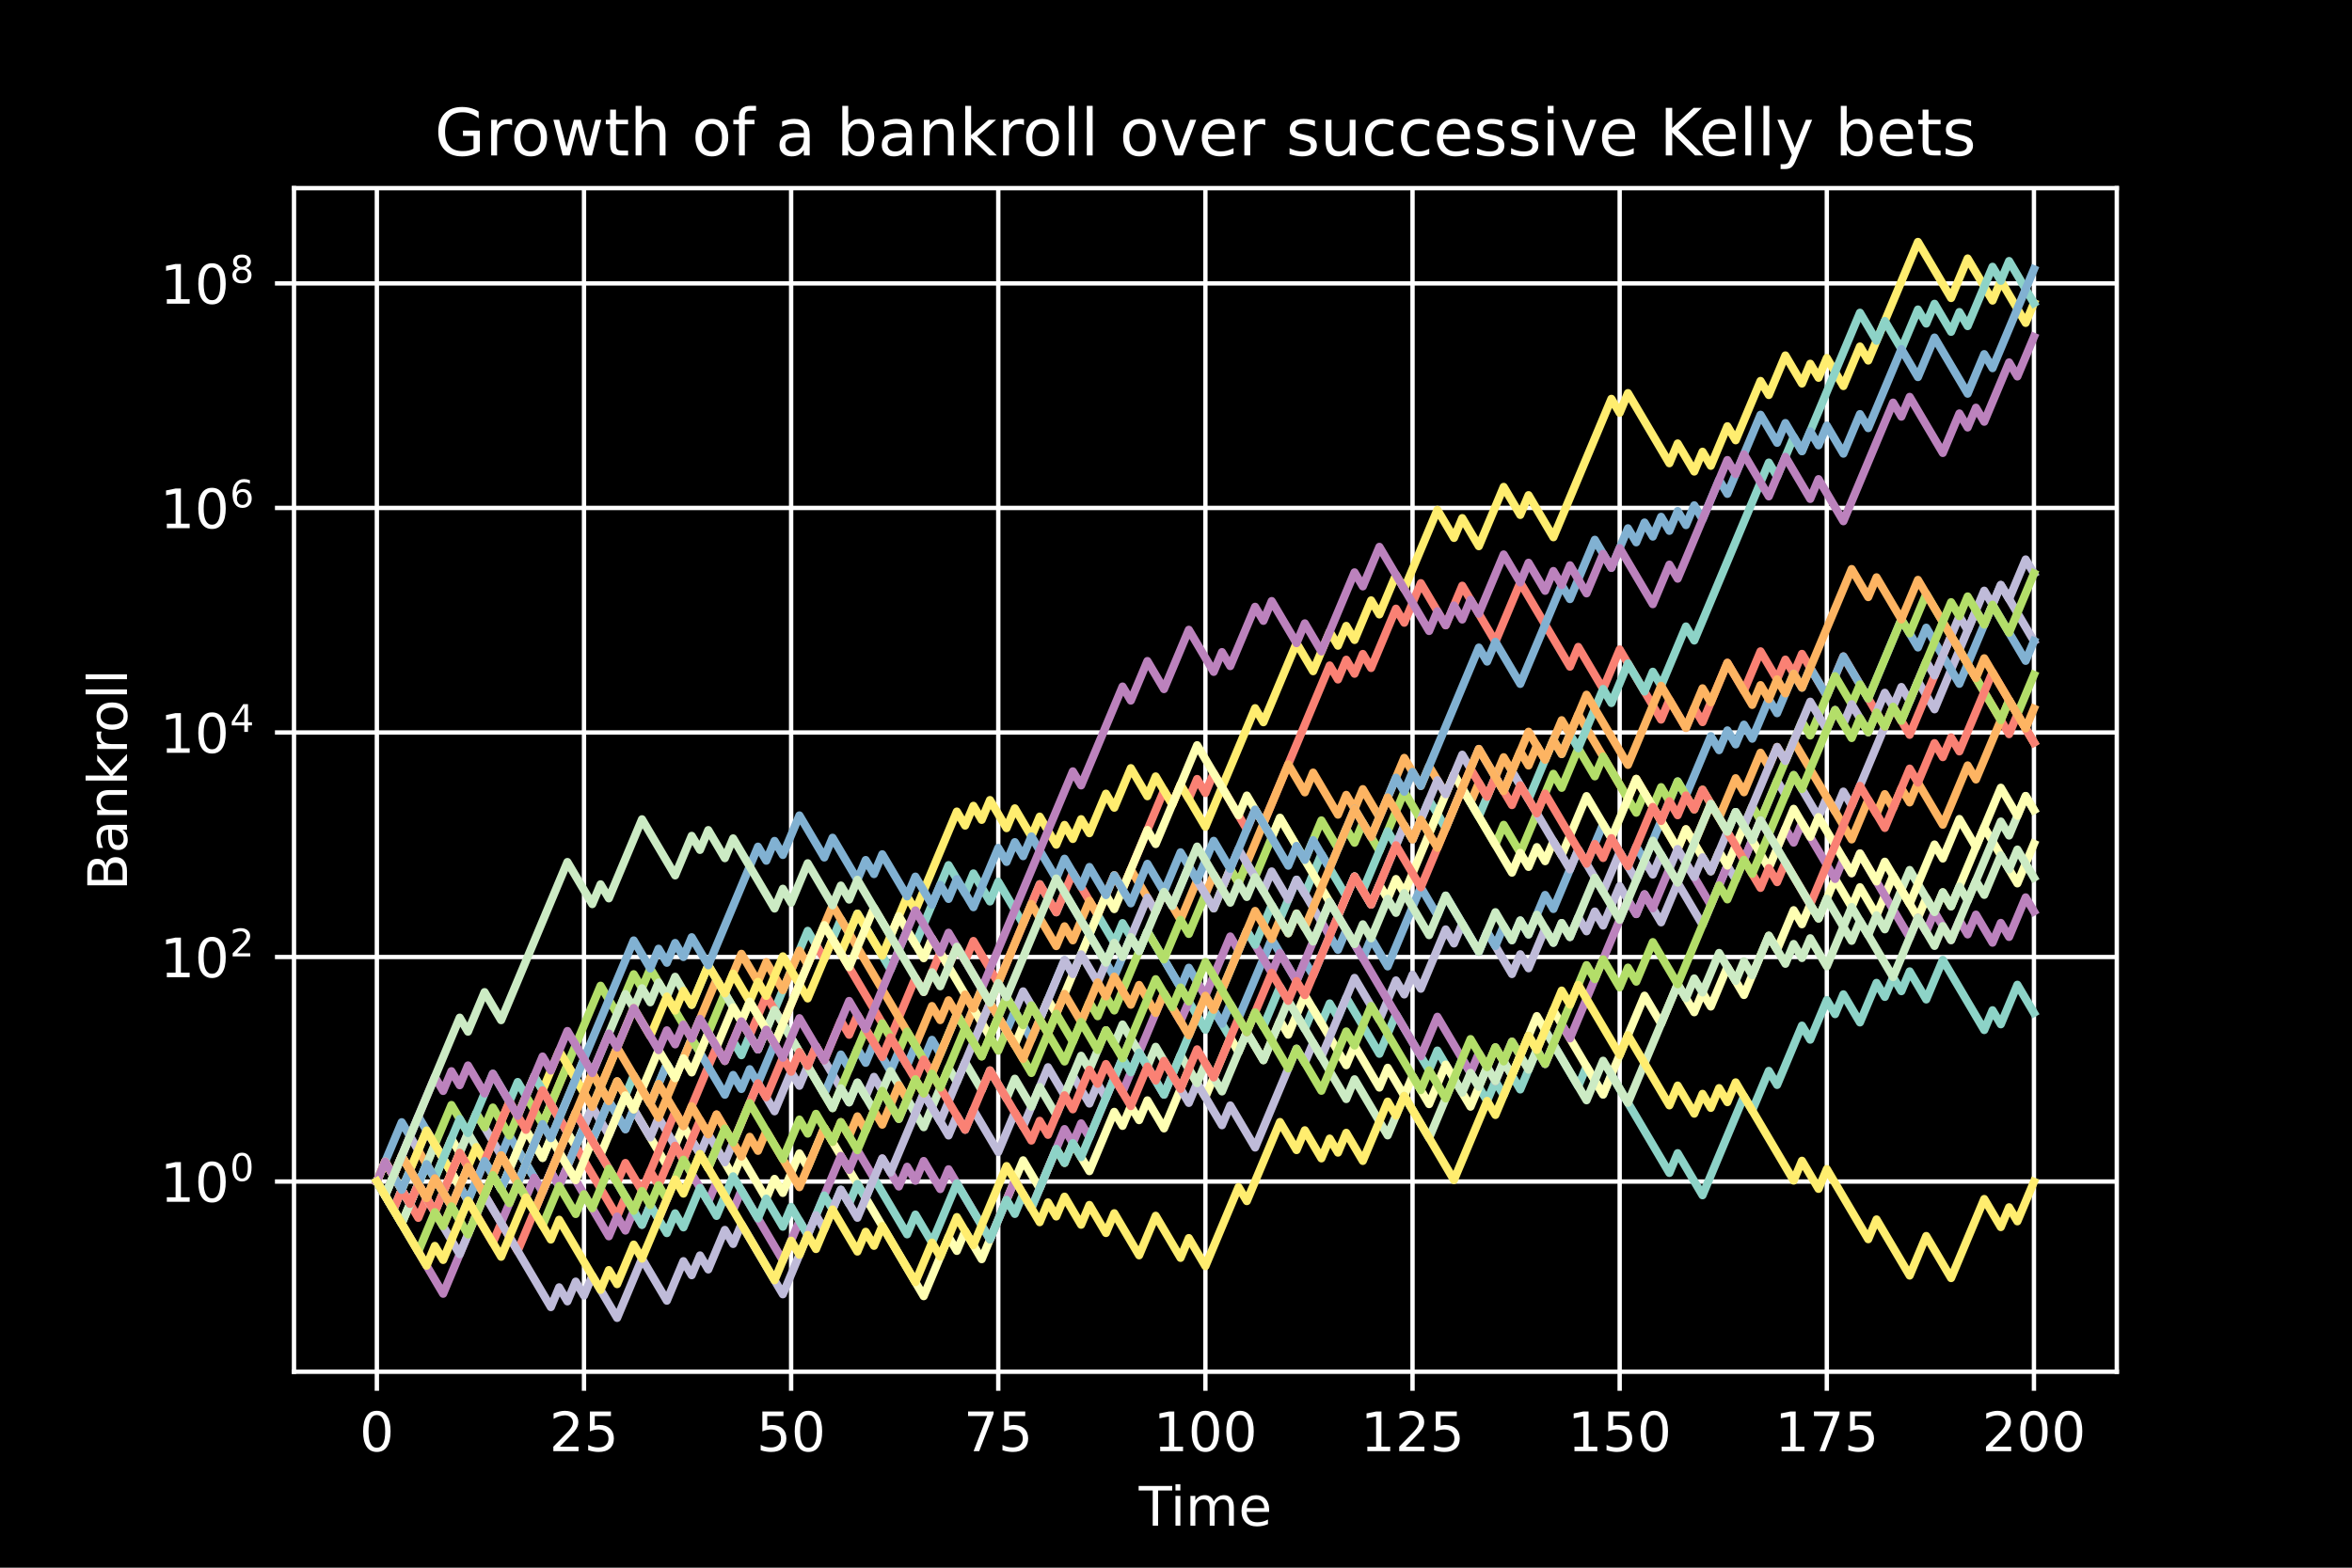 <?xml version="1.0" encoding="utf-8" standalone="no"?>
<!DOCTYPE svg PUBLIC "-//W3C//DTD SVG 1.1//EN"
  "http://www.w3.org/Graphics/SVG/1.1/DTD/svg11.dtd">
<!-- Created with matplotlib (https://matplotlib.org/) -->
<svg height="288pt" version="1.1" viewBox="0 0 432 288" width="432pt" xmlns="http://www.w3.org/2000/svg" xmlns:xlink="http://www.w3.org/1999/xlink">
 <defs>
  <style type="text/css">
*{stroke-linecap:butt;stroke-linejoin:round;}
  </style>
 </defs>
 <g id="figure_1">
  <g id="patch_1">
   <path d="M 0 288 
L 432 288 
L 432 0 
L 0 0 
z
"/>
  </g>
  <g id="axes_1">
   <g id="patch_2">
    <path d="M 54 252 
L 388.8 252 
L 388.8 34.56 
L 54 34.56 
z
"/>
   </g>
   <g id="matplotlib.axis_1">
    <g id="xtick_1">
     <g id="line2d_1">
      <path clip-path="url(#p4b9f1ed472)" d="M 69.218 252 
L 69.218 34.56 
" style="fill:none;stroke:#ffffff;stroke-linecap:square;stroke-width:0.8;"/>
     </g>
     <g id="line2d_2">
      <defs>
       <path d="M 0 0 
L 0 3.5 
" id="m889afbbc18" style="stroke:#ffffff;stroke-width:0.8;"/>
      </defs>
      <g>
       <use style="fill:#ffffff;stroke:#ffffff;stroke-width:0.8;" x="69.218" xlink:href="#m889afbbc18" y="252"/>
      </g>
     </g>
     <g id="text_1">
      <!-- 0 -->
      <defs>
       <path d="M 31.781 66.406 
Q 24.172 66.406 20.328 58.906 
Q 16.5 51.422 16.5 36.375 
Q 16.5 21.391 20.328 13.891 
Q 24.172 6.391 31.781 6.391 
Q 39.453 6.391 43.281 13.891 
Q 47.125 21.391 47.125 36.375 
Q 47.125 51.422 43.281 58.906 
Q 39.453 66.406 31.781 66.406 
z
M 31.781 74.219 
Q 44.047 74.219 50.516 64.516 
Q 56.984 54.828 56.984 36.375 
Q 56.984 17.969 50.516 8.266 
Q 44.047 -1.422 31.781 -1.422 
Q 19.531 -1.422 13.062 8.266 
Q 6.594 17.969 6.594 36.375 
Q 6.594 54.828 13.062 64.516 
Q 19.531 74.219 31.781 74.219 
z
" id="DejaVuSans-48"/>
      </defs>
      <g style="fill:#ffffff;" transform="translate(66.037 266.598)scale(0.1 -0.1)">
       <use xlink:href="#DejaVuSans-48"/>
      </g>
     </g>
    </g>
    <g id="xtick_2">
     <g id="line2d_3">
      <path clip-path="url(#p4b9f1ed472)" d="M 107.264 252 
L 107.264 34.56 
" style="fill:none;stroke:#ffffff;stroke-linecap:square;stroke-width:0.8;"/>
     </g>
     <g id="line2d_4">
      <g>
       <use style="fill:#ffffff;stroke:#ffffff;stroke-width:0.8;" x="107.264" xlink:href="#m889afbbc18" y="252"/>
      </g>
     </g>
     <g id="text_2">
      <!-- 25 -->
      <defs>
       <path d="M 19.188 8.297 
L 53.609 8.297 
L 53.609 0 
L 7.328 0 
L 7.328 8.297 
Q 12.938 14.109 22.625 23.891 
Q 32.328 33.688 34.812 36.531 
Q 39.547 41.844 41.422 45.531 
Q 43.312 49.219 43.312 52.781 
Q 43.312 58.594 39.234 62.25 
Q 35.156 65.922 28.609 65.922 
Q 23.969 65.922 18.812 64.312 
Q 13.672 62.703 7.812 59.422 
L 7.812 69.391 
Q 13.766 71.781 18.938 73 
Q 24.125 74.219 28.422 74.219 
Q 39.75 74.219 46.484 68.547 
Q 53.219 62.891 53.219 53.422 
Q 53.219 48.922 51.531 44.891 
Q 49.859 40.875 45.406 35.406 
Q 44.188 33.984 37.641 27.219 
Q 31.109 20.453 19.188 8.297 
z
" id="DejaVuSans-50"/>
       <path d="M 10.797 72.906 
L 49.516 72.906 
L 49.516 64.594 
L 19.828 64.594 
L 19.828 46.734 
Q 21.969 47.469 24.109 47.828 
Q 26.266 48.188 28.422 48.188 
Q 40.625 48.188 47.75 41.5 
Q 54.891 34.812 54.891 23.391 
Q 54.891 11.625 47.562 5.094 
Q 40.234 -1.422 26.906 -1.422 
Q 22.312 -1.422 17.547 -0.641 
Q 12.797 0.141 7.719 1.703 
L 7.719 11.625 
Q 12.109 9.234 16.797 8.062 
Q 21.484 6.891 26.703 6.891 
Q 35.156 6.891 40.078 11.328 
Q 45.016 15.766 45.016 23.391 
Q 45.016 31 40.078 35.438 
Q 35.156 39.891 26.703 39.891 
Q 22.75 39.891 18.812 39.016 
Q 14.891 38.141 10.797 36.281 
z
" id="DejaVuSans-53"/>
      </defs>
      <g style="fill:#ffffff;" transform="translate(100.901 266.598)scale(0.1 -0.1)">
       <use xlink:href="#DejaVuSans-50"/>
       <use x="63.623" xlink:href="#DejaVuSans-53"/>
      </g>
     </g>
    </g>
    <g id="xtick_3">
     <g id="line2d_5">
      <path clip-path="url(#p4b9f1ed472)" d="M 145.309 252 
L 145.309 34.56 
" style="fill:none;stroke:#ffffff;stroke-linecap:square;stroke-width:0.8;"/>
     </g>
     <g id="line2d_6">
      <g>
       <use style="fill:#ffffff;stroke:#ffffff;stroke-width:0.8;" x="145.309" xlink:href="#m889afbbc18" y="252"/>
      </g>
     </g>
     <g id="text_3">
      <!-- 50 -->
      <g style="fill:#ffffff;" transform="translate(138.947 266.598)scale(0.1 -0.1)">
       <use xlink:href="#DejaVuSans-53"/>
       <use x="63.623" xlink:href="#DejaVuSans-48"/>
      </g>
     </g>
    </g>
    <g id="xtick_4">
     <g id="line2d_7">
      <path clip-path="url(#p4b9f1ed472)" d="M 183.355 252 
L 183.355 34.56 
" style="fill:none;stroke:#ffffff;stroke-linecap:square;stroke-width:0.8;"/>
     </g>
     <g id="line2d_8">
      <g>
       <use style="fill:#ffffff;stroke:#ffffff;stroke-width:0.8;" x="183.355" xlink:href="#m889afbbc18" y="252"/>
      </g>
     </g>
     <g id="text_4">
      <!-- 75 -->
      <defs>
       <path d="M 8.203 72.906 
L 55.078 72.906 
L 55.078 68.703 
L 28.609 0 
L 18.312 0 
L 43.219 64.594 
L 8.203 64.594 
z
" id="DejaVuSans-55"/>
      </defs>
      <g style="fill:#ffffff;" transform="translate(176.992 266.598)scale(0.1 -0.1)">
       <use xlink:href="#DejaVuSans-55"/>
       <use x="63.623" xlink:href="#DejaVuSans-53"/>
      </g>
     </g>
    </g>
    <g id="xtick_5">
     <g id="line2d_9">
      <path clip-path="url(#p4b9f1ed472)" d="M 221.4 252 
L 221.4 34.56 
" style="fill:none;stroke:#ffffff;stroke-linecap:square;stroke-width:0.8;"/>
     </g>
     <g id="line2d_10">
      <g>
       <use style="fill:#ffffff;stroke:#ffffff;stroke-width:0.8;" x="221.4" xlink:href="#m889afbbc18" y="252"/>
      </g>
     </g>
     <g id="text_5">
      <!-- 100 -->
      <defs>
       <path d="M 12.406 8.297 
L 28.516 8.297 
L 28.516 63.922 
L 10.984 60.406 
L 10.984 69.391 
L 28.422 72.906 
L 38.281 72.906 
L 38.281 8.297 
L 54.391 8.297 
L 54.391 0 
L 12.406 0 
z
" id="DejaVuSans-49"/>
      </defs>
      <g style="fill:#ffffff;" transform="translate(211.856 266.598)scale(0.1 -0.1)">
       <use xlink:href="#DejaVuSans-49"/>
       <use x="63.623" xlink:href="#DejaVuSans-48"/>
       <use x="127.246" xlink:href="#DejaVuSans-48"/>
      </g>
     </g>
    </g>
    <g id="xtick_6">
     <g id="line2d_11">
      <path clip-path="url(#p4b9f1ed472)" d="M 259.445 252 
L 259.445 34.56 
" style="fill:none;stroke:#ffffff;stroke-linecap:square;stroke-width:0.8;"/>
     </g>
     <g id="line2d_12">
      <g>
       <use style="fill:#ffffff;stroke:#ffffff;stroke-width:0.8;" x="259.445" xlink:href="#m889afbbc18" y="252"/>
      </g>
     </g>
     <g id="text_6">
      <!-- 125 -->
      <g style="fill:#ffffff;" transform="translate(249.902 266.598)scale(0.1 -0.1)">
       <use xlink:href="#DejaVuSans-49"/>
       <use x="63.623" xlink:href="#DejaVuSans-50"/>
       <use x="127.246" xlink:href="#DejaVuSans-53"/>
      </g>
     </g>
    </g>
    <g id="xtick_7">
     <g id="line2d_13">
      <path clip-path="url(#p4b9f1ed472)" d="M 297.491 252 
L 297.491 34.56 
" style="fill:none;stroke:#ffffff;stroke-linecap:square;stroke-width:0.8;"/>
     </g>
     <g id="line2d_14">
      <g>
       <use style="fill:#ffffff;stroke:#ffffff;stroke-width:0.8;" x="297.491" xlink:href="#m889afbbc18" y="252"/>
      </g>
     </g>
     <g id="text_7">
      <!-- 150 -->
      <g style="fill:#ffffff;" transform="translate(287.947 266.598)scale(0.1 -0.1)">
       <use xlink:href="#DejaVuSans-49"/>
       <use x="63.623" xlink:href="#DejaVuSans-53"/>
       <use x="127.246" xlink:href="#DejaVuSans-48"/>
      </g>
     </g>
    </g>
    <g id="xtick_8">
     <g id="line2d_15">
      <path clip-path="url(#p4b9f1ed472)" d="M 335.536 252 
L 335.536 34.56 
" style="fill:none;stroke:#ffffff;stroke-linecap:square;stroke-width:0.8;"/>
     </g>
     <g id="line2d_16">
      <g>
       <use style="fill:#ffffff;stroke:#ffffff;stroke-width:0.8;" x="335.536" xlink:href="#m889afbbc18" y="252"/>
      </g>
     </g>
     <g id="text_8">
      <!-- 175 -->
      <g style="fill:#ffffff;" transform="translate(325.993 266.598)scale(0.1 -0.1)">
       <use xlink:href="#DejaVuSans-49"/>
       <use x="63.623" xlink:href="#DejaVuSans-55"/>
       <use x="127.246" xlink:href="#DejaVuSans-53"/>
      </g>
     </g>
    </g>
    <g id="xtick_9">
     <g id="line2d_17">
      <path clip-path="url(#p4b9f1ed472)" d="M 373.582 252 
L 373.582 34.56 
" style="fill:none;stroke:#ffffff;stroke-linecap:square;stroke-width:0.8;"/>
     </g>
     <g id="line2d_18">
      <g>
       <use style="fill:#ffffff;stroke:#ffffff;stroke-width:0.8;" x="373.582" xlink:href="#m889afbbc18" y="252"/>
      </g>
     </g>
     <g id="text_9">
      <!-- 200 -->
      <g style="fill:#ffffff;" transform="translate(364.038 266.598)scale(0.1 -0.1)">
       <use xlink:href="#DejaVuSans-50"/>
       <use x="63.623" xlink:href="#DejaVuSans-48"/>
       <use x="127.246" xlink:href="#DejaVuSans-48"/>
      </g>
     </g>
    </g>
    <g id="text_10">
     <!-- Time -->
     <defs>
      <path d="M -0.297 72.906 
L 61.375 72.906 
L 61.375 64.594 
L 35.5 64.594 
L 35.5 0 
L 25.594 0 
L 25.594 64.594 
L -0.297 64.594 
z
" id="DejaVuSans-84"/>
      <path d="M 9.422 54.688 
L 18.406 54.688 
L 18.406 0 
L 9.422 0 
z
M 9.422 75.984 
L 18.406 75.984 
L 18.406 64.594 
L 9.422 64.594 
z
" id="DejaVuSans-105"/>
      <path d="M 52 44.188 
Q 55.375 50.25 60.062 53.125 
Q 64.75 56 71.094 56 
Q 79.641 56 84.281 50.016 
Q 88.922 44.047 88.922 33.016 
L 88.922 0 
L 79.891 0 
L 79.891 32.719 
Q 79.891 40.578 77.094 44.375 
Q 74.312 48.188 68.609 48.188 
Q 61.625 48.188 57.562 43.547 
Q 53.516 38.922 53.516 30.906 
L 53.516 0 
L 44.484 0 
L 44.484 32.719 
Q 44.484 40.625 41.703 44.406 
Q 38.922 48.188 33.109 48.188 
Q 26.219 48.188 22.156 43.531 
Q 18.109 38.875 18.109 30.906 
L 18.109 0 
L 9.078 0 
L 9.078 54.688 
L 18.109 54.688 
L 18.109 46.188 
Q 21.188 51.219 25.484 53.609 
Q 29.781 56 35.688 56 
Q 41.656 56 45.828 52.969 
Q 50 49.953 52 44.188 
z
" id="DejaVuSans-109"/>
      <path d="M 56.203 29.594 
L 56.203 25.203 
L 14.891 25.203 
Q 15.484 15.922 20.484 11.062 
Q 25.484 6.203 34.422 6.203 
Q 39.594 6.203 44.453 7.469 
Q 49.312 8.734 54.109 11.281 
L 54.109 2.781 
Q 49.266 0.734 44.188 -0.344 
Q 39.109 -1.422 33.891 -1.422 
Q 20.797 -1.422 13.156 6.188 
Q 5.516 13.812 5.516 26.812 
Q 5.516 40.234 12.766 48.109 
Q 20.016 56 32.328 56 
Q 43.359 56 49.781 48.891 
Q 56.203 41.797 56.203 29.594 
z
M 47.219 32.234 
Q 47.125 39.594 43.094 43.984 
Q 39.062 48.391 32.422 48.391 
Q 24.906 48.391 20.391 44.141 
Q 15.875 39.891 15.188 32.172 
z
" id="DejaVuSans-101"/>
     </defs>
     <g style="fill:#ffffff;" transform="translate(209.166 280.277)scale(0.1 -0.1)">
      <use xlink:href="#DejaVuSans-84"/>
      <use x="57.959" xlink:href="#DejaVuSans-105"/>
      <use x="85.742" xlink:href="#DejaVuSans-109"/>
      <use x="183.154" xlink:href="#DejaVuSans-101"/>
     </g>
    </g>
   </g>
   <g id="matplotlib.axis_2">
    <g id="ytick_1">
     <g id="line2d_19">
      <path clip-path="url(#p4b9f1ed472)" d="M 54 217.058 
L 388.8 217.058 
" style="fill:none;stroke:#ffffff;stroke-linecap:square;stroke-width:0.8;"/>
     </g>
     <g id="line2d_20">
      <defs>
       <path d="M 0 0 
L -3.5 0 
" id="m5c2c5f46e0" style="stroke:#ffffff;stroke-width:0.8;"/>
      </defs>
      <g>
       <use style="fill:#ffffff;stroke:#ffffff;stroke-width:0.8;" x="54" xlink:href="#m5c2c5f46e0" y="217.058"/>
      </g>
     </g>
     <g id="text_11">
      <!-- $\mathdefault{10^{0}}$ -->
      <g style="fill:#ffffff;" transform="translate(29.4 220.858)scale(0.1 -0.1)">
       <use transform="translate(0 0.766)" xlink:href="#DejaVuSans-49"/>
       <use transform="translate(63.623 0.766)" xlink:href="#DejaVuSans-48"/>
       <use transform="translate(128.203 39.047)scale(0.7)" xlink:href="#DejaVuSans-48"/>
      </g>
     </g>
    </g>
    <g id="ytick_2">
     <g id="line2d_21">
      <path clip-path="url(#p4b9f1ed472)" d="M 54 175.81 
L 388.8 175.81 
" style="fill:none;stroke:#ffffff;stroke-linecap:square;stroke-width:0.8;"/>
     </g>
     <g id="line2d_22">
      <g>
       <use style="fill:#ffffff;stroke:#ffffff;stroke-width:0.8;" x="54" xlink:href="#m5c2c5f46e0" y="175.81"/>
      </g>
     </g>
     <g id="text_12">
      <!-- $\mathdefault{10^{2}}$ -->
      <g style="fill:#ffffff;" transform="translate(29.4 179.609)scale(0.1 -0.1)">
       <use transform="translate(0 0.766)" xlink:href="#DejaVuSans-49"/>
       <use transform="translate(63.623 0.766)" xlink:href="#DejaVuSans-48"/>
       <use transform="translate(128.203 39.047)scale(0.7)" xlink:href="#DejaVuSans-50"/>
      </g>
     </g>
    </g>
    <g id="ytick_3">
     <g id="line2d_23">
      <path clip-path="url(#p4b9f1ed472)" d="M 54 134.562 
L 388.8 134.562 
" style="fill:none;stroke:#ffffff;stroke-linecap:square;stroke-width:0.8;"/>
     </g>
     <g id="line2d_24">
      <g>
       <use style="fill:#ffffff;stroke:#ffffff;stroke-width:0.8;" x="54" xlink:href="#m5c2c5f46e0" y="134.562"/>
      </g>
     </g>
     <g id="text_13">
      <!-- $\mathdefault{10^{4}}$ -->
      <defs>
       <path d="M 37.797 64.312 
L 12.891 25.391 
L 37.797 25.391 
z
M 35.203 72.906 
L 47.609 72.906 
L 47.609 25.391 
L 58.016 25.391 
L 58.016 17.188 
L 47.609 17.188 
L 47.609 0 
L 37.797 0 
L 37.797 17.188 
L 4.891 17.188 
L 4.891 26.703 
z
" id="DejaVuSans-52"/>
      </defs>
      <g style="fill:#ffffff;" transform="translate(29.4 138.361)scale(0.1 -0.1)">
       <use transform="translate(0 0.684)" xlink:href="#DejaVuSans-49"/>
       <use transform="translate(63.623 0.684)" xlink:href="#DejaVuSans-48"/>
       <use transform="translate(128.203 38.966)scale(0.7)" xlink:href="#DejaVuSans-52"/>
      </g>
     </g>
    </g>
    <g id="ytick_4">
     <g id="line2d_25">
      <path clip-path="url(#p4b9f1ed472)" d="M 54 93.313 
L 388.8 93.313 
" style="fill:none;stroke:#ffffff;stroke-linecap:square;stroke-width:0.8;"/>
     </g>
     <g id="line2d_26">
      <g>
       <use style="fill:#ffffff;stroke:#ffffff;stroke-width:0.8;" x="54" xlink:href="#m5c2c5f46e0" y="93.313"/>
      </g>
     </g>
     <g id="text_14">
      <!-- $\mathdefault{10^{6}}$ -->
      <defs>
       <path d="M 33.016 40.375 
Q 26.375 40.375 22.484 35.828 
Q 18.609 31.297 18.609 23.391 
Q 18.609 15.531 22.484 10.953 
Q 26.375 6.391 33.016 6.391 
Q 39.656 6.391 43.531 10.953 
Q 47.406 15.531 47.406 23.391 
Q 47.406 31.297 43.531 35.828 
Q 39.656 40.375 33.016 40.375 
z
M 52.594 71.297 
L 52.594 62.312 
Q 48.875 64.062 45.094 64.984 
Q 41.312 65.922 37.594 65.922 
Q 27.828 65.922 22.672 59.328 
Q 17.531 52.734 16.797 39.406 
Q 19.672 43.656 24.016 45.922 
Q 28.375 48.188 33.594 48.188 
Q 44.578 48.188 50.953 41.516 
Q 57.328 34.859 57.328 23.391 
Q 57.328 12.156 50.688 5.359 
Q 44.047 -1.422 33.016 -1.422 
Q 20.359 -1.422 13.672 8.266 
Q 6.984 17.969 6.984 36.375 
Q 6.984 53.656 15.188 63.938 
Q 23.391 74.219 37.203 74.219 
Q 40.922 74.219 44.703 73.484 
Q 48.484 72.75 52.594 71.297 
z
" id="DejaVuSans-54"/>
      </defs>
      <g style="fill:#ffffff;" transform="translate(29.4 97.113)scale(0.1 -0.1)">
       <use transform="translate(0 0.766)" xlink:href="#DejaVuSans-49"/>
       <use transform="translate(63.623 0.766)" xlink:href="#DejaVuSans-48"/>
       <use transform="translate(128.203 39.047)scale(0.7)" xlink:href="#DejaVuSans-54"/>
      </g>
     </g>
    </g>
    <g id="ytick_5">
     <g id="line2d_27">
      <path clip-path="url(#p4b9f1ed472)" d="M 54 52.065 
L 388.8 52.065 
" style="fill:none;stroke:#ffffff;stroke-linecap:square;stroke-width:0.8;"/>
     </g>
     <g id="line2d_28">
      <g>
       <use style="fill:#ffffff;stroke:#ffffff;stroke-width:0.8;" x="54" xlink:href="#m5c2c5f46e0" y="52.065"/>
      </g>
     </g>
     <g id="text_15">
      <!-- $\mathdefault{10^{8}}$ -->
      <defs>
       <path d="M 31.781 34.625 
Q 24.75 34.625 20.719 30.859 
Q 16.703 27.094 16.703 20.516 
Q 16.703 13.922 20.719 10.156 
Q 24.75 6.391 31.781 6.391 
Q 38.812 6.391 42.859 10.172 
Q 46.922 13.969 46.922 20.516 
Q 46.922 27.094 42.891 30.859 
Q 38.875 34.625 31.781 34.625 
z
M 21.922 38.812 
Q 15.578 40.375 12.031 44.719 
Q 8.5 49.078 8.5 55.328 
Q 8.5 64.062 14.719 69.141 
Q 20.953 74.219 31.781 74.219 
Q 42.672 74.219 48.875 69.141 
Q 55.078 64.062 55.078 55.328 
Q 55.078 49.078 51.531 44.719 
Q 48 40.375 41.703 38.812 
Q 48.828 37.156 52.797 32.312 
Q 56.781 27.484 56.781 20.516 
Q 56.781 9.906 50.312 4.234 
Q 43.844 -1.422 31.781 -1.422 
Q 19.734 -1.422 13.25 4.234 
Q 6.781 9.906 6.781 20.516 
Q 6.781 27.484 10.781 32.312 
Q 14.797 37.156 21.922 38.812 
z
M 18.312 54.391 
Q 18.312 48.734 21.844 45.562 
Q 25.391 42.391 31.781 42.391 
Q 38.141 42.391 41.719 45.562 
Q 45.312 48.734 45.312 54.391 
Q 45.312 60.062 41.719 63.234 
Q 38.141 66.406 31.781 66.406 
Q 25.391 66.406 21.844 63.234 
Q 18.312 60.062 18.312 54.391 
z
" id="DejaVuSans-56"/>
      </defs>
      <g style="fill:#ffffff;" transform="translate(29.4 55.864)scale(0.1 -0.1)">
       <use transform="translate(0 0.766)" xlink:href="#DejaVuSans-49"/>
       <use transform="translate(63.623 0.766)" xlink:href="#DejaVuSans-48"/>
       <use transform="translate(128.203 39.047)scale(0.7)" xlink:href="#DejaVuSans-56"/>
      </g>
     </g>
    </g>
    <g id="text_16">
     <!-- Bankroll -->
     <defs>
      <path d="M 19.672 34.812 
L 19.672 8.109 
L 35.5 8.109 
Q 43.453 8.109 47.281 11.406 
Q 51.125 14.703 51.125 21.484 
Q 51.125 28.328 47.281 31.562 
Q 43.453 34.812 35.5 34.812 
z
M 19.672 64.797 
L 19.672 42.828 
L 34.281 42.828 
Q 41.5 42.828 45.031 45.531 
Q 48.578 48.25 48.578 53.812 
Q 48.578 59.328 45.031 62.062 
Q 41.5 64.797 34.281 64.797 
z
M 9.812 72.906 
L 35.016 72.906 
Q 46.297 72.906 52.391 68.219 
Q 58.5 63.531 58.5 54.891 
Q 58.5 48.188 55.375 44.234 
Q 52.25 40.281 46.188 39.312 
Q 53.469 37.75 57.5 32.781 
Q 61.531 27.828 61.531 20.406 
Q 61.531 10.641 54.891 5.312 
Q 48.25 0 35.984 0 
L 9.812 0 
z
" id="DejaVuSans-66"/>
      <path d="M 34.281 27.484 
Q 23.391 27.484 19.188 25 
Q 14.984 22.516 14.984 16.5 
Q 14.984 11.719 18.141 8.906 
Q 21.297 6.109 26.703 6.109 
Q 34.188 6.109 38.703 11.406 
Q 43.219 16.703 43.219 25.484 
L 43.219 27.484 
z
M 52.203 31.203 
L 52.203 0 
L 43.219 0 
L 43.219 8.297 
Q 40.141 3.328 35.547 0.953 
Q 30.953 -1.422 24.312 -1.422 
Q 15.922 -1.422 10.953 3.297 
Q 6 8.016 6 15.922 
Q 6 25.141 12.172 29.828 
Q 18.359 34.516 30.609 34.516 
L 43.219 34.516 
L 43.219 35.406 
Q 43.219 41.609 39.141 45 
Q 35.062 48.391 27.688 48.391 
Q 23 48.391 18.547 47.266 
Q 14.109 46.141 10.016 43.891 
L 10.016 52.203 
Q 14.938 54.109 19.578 55.047 
Q 24.219 56 28.609 56 
Q 40.484 56 46.344 49.844 
Q 52.203 43.703 52.203 31.203 
z
" id="DejaVuSans-97"/>
      <path d="M 54.891 33.016 
L 54.891 0 
L 45.906 0 
L 45.906 32.719 
Q 45.906 40.484 42.875 44.328 
Q 39.844 48.188 33.797 48.188 
Q 26.516 48.188 22.312 43.547 
Q 18.109 38.922 18.109 30.906 
L 18.109 0 
L 9.078 0 
L 9.078 54.688 
L 18.109 54.688 
L 18.109 46.188 
Q 21.344 51.125 25.703 53.562 
Q 30.078 56 35.797 56 
Q 45.219 56 50.047 50.172 
Q 54.891 44.344 54.891 33.016 
z
" id="DejaVuSans-110"/>
      <path d="M 9.078 75.984 
L 18.109 75.984 
L 18.109 31.109 
L 44.922 54.688 
L 56.391 54.688 
L 27.391 29.109 
L 57.625 0 
L 45.906 0 
L 18.109 26.703 
L 18.109 0 
L 9.078 0 
z
" id="DejaVuSans-107"/>
      <path d="M 41.109 46.297 
Q 39.594 47.172 37.812 47.578 
Q 36.031 48 33.891 48 
Q 26.266 48 22.188 43.047 
Q 18.109 38.094 18.109 28.812 
L 18.109 0 
L 9.078 0 
L 9.078 54.688 
L 18.109 54.688 
L 18.109 46.188 
Q 20.953 51.172 25.484 53.578 
Q 30.031 56 36.531 56 
Q 37.453 56 38.578 55.875 
Q 39.703 55.766 41.062 55.516 
z
" id="DejaVuSans-114"/>
      <path d="M 30.609 48.391 
Q 23.391 48.391 19.188 42.75 
Q 14.984 37.109 14.984 27.297 
Q 14.984 17.484 19.156 11.844 
Q 23.344 6.203 30.609 6.203 
Q 37.797 6.203 41.984 11.859 
Q 46.188 17.531 46.188 27.297 
Q 46.188 37.016 41.984 42.703 
Q 37.797 48.391 30.609 48.391 
z
M 30.609 56 
Q 42.328 56 49.016 48.375 
Q 55.719 40.766 55.719 27.297 
Q 55.719 13.875 49.016 6.219 
Q 42.328 -1.422 30.609 -1.422 
Q 18.844 -1.422 12.172 6.219 
Q 5.516 13.875 5.516 27.297 
Q 5.516 40.766 12.172 48.375 
Q 18.844 56 30.609 56 
z
" id="DejaVuSans-111"/>
      <path d="M 9.422 75.984 
L 18.406 75.984 
L 18.406 0 
L 9.422 0 
z
" id="DejaVuSans-108"/>
     </defs>
     <g style="fill:#ffffff;" transform="translate(23.32 163.619)rotate(-90)scale(0.1 -0.1)">
      <use xlink:href="#DejaVuSans-66"/>
      <use x="68.604" xlink:href="#DejaVuSans-97"/>
      <use x="129.883" xlink:href="#DejaVuSans-110"/>
      <use x="193.262" xlink:href="#DejaVuSans-107"/>
      <use x="251.172" xlink:href="#DejaVuSans-114"/>
      <use x="290.035" xlink:href="#DejaVuSans-111"/>
      <use x="351.217" xlink:href="#DejaVuSans-108"/>
      <use x="379" xlink:href="#DejaVuSans-108"/>
     </g>
    </g>
   </g>
   <g id="line2d_29">
    <path clip-path="url(#p4b9f1ed472)" d="M 69.218 217.058 
L 70.74 213.427 
L 75.305 221.157 
L 78.349 213.893 
L 84.436 224.2 
L 87.48 216.937 
L 89.002 219.514 
L 90.524 215.882 
L 92.045 218.459 
L 95.089 211.195 
L 99.655 218.926 
L 102.698 211.662 
L 104.22 214.239 
L 110.307 199.712 
L 113.351 204.865 
L 116.395 197.602 
L 119.438 202.755 
L 122.482 195.492 
L 124.004 198.069 
L 128.569 187.174 
L 133.135 194.904 
L 134.656 191.272 
L 136.178 193.849 
L 137.7 190.217 
L 139.222 192.794 
L 148.353 171.003 
L 151.396 176.157 
L 154.44 168.894 
L 155.962 171.47 
L 157.484 167.839 
L 163.571 178.146 
L 166.615 170.882 
L 168.136 173.459 
L 174.224 158.932 
L 177.267 164.085 
L 178.789 160.454 
L 181.833 165.607 
L 183.355 161.976 
L 187.92 169.706 
L 190.964 162.442 
L 194.007 167.596 
L 195.529 163.964 
L 200.095 171.694 
L 201.616 168.063 
L 204.66 173.216 
L 206.182 169.584 
L 209.225 174.738 
L 210.747 171.106 
L 221.4 189.143 
L 222.922 185.512 
L 227.487 193.242 
L 230.531 185.979 
L 232.053 188.555 
L 235.096 181.292 
L 239.662 189.022 
L 241.184 185.39 
L 242.705 187.967 
L 244.227 184.335 
L 245.749 186.912 
L 247.271 183.28 
L 253.358 193.587 
L 256.402 186.324 
L 262.489 196.631 
L 264.011 192.999 
L 267.055 198.153 
L 268.576 194.521 
L 273.142 202.251 
L 274.664 198.62 
L 276.185 201.196 
L 277.707 197.565 
L 279.229 200.141 
L 282.273 192.878 
L 283.795 195.455 
L 285.316 191.823 
L 289.882 199.553 
L 291.404 195.921 
L 294.447 201.075 
L 295.969 197.443 
L 306.622 215.48 
L 308.144 211.849 
L 312.709 219.579 
L 320.318 201.42 
L 321.84 203.997 
L 324.884 196.734 
L 326.405 199.31 
L 330.971 188.415 
L 332.493 190.992 
L 335.536 183.728 
L 337.058 186.305 
L 338.58 182.674 
L 341.624 187.827 
L 344.667 180.564 
L 346.189 183.14 
L 347.711 179.509 
L 349.233 182.085 
L 350.755 178.454 
L 353.798 183.607 
L 356.842 176.344 
L 364.451 189.227 
L 365.973 185.596 
L 367.495 188.172 
L 370.538 180.909 
L 373.582 186.062 
L 373.582 186.062 
" style="fill:none;stroke:#8dd3c7;stroke-linecap:square;stroke-width:1.5;"/>
   </g>
   <g id="line2d_30">
    <path clip-path="url(#p4b9f1ed472)" d="M 69.218 217.058 
L 73.784 224.789 
L 76.827 217.525 
L 78.349 220.102 
L 82.915 209.207 
L 89.002 219.514 
L 92.045 212.25 
L 95.089 217.404 
L 101.176 202.877 
L 105.742 210.607 
L 107.264 206.975 
L 108.785 209.552 
L 113.351 198.657 
L 122.482 214.117 
L 125.525 206.854 
L 130.091 214.584 
L 131.613 210.953 
L 134.656 216.106 
L 136.178 212.474 
L 140.744 220.205 
L 142.265 216.573 
L 143.787 219.15 
L 146.831 211.886 
L 148.353 214.463 
L 151.396 207.199 
L 169.658 238.121 
L 174.224 227.225 
L 175.745 229.802 
L 177.267 226.17 
L 180.311 231.324 
L 187.92 213.165 
L 190.964 218.319 
L 194.007 211.055 
L 195.529 213.632 
L 197.051 210 
L 200.095 215.154 
L 204.66 204.259 
L 206.182 206.835 
L 207.704 203.204 
L 209.225 205.78 
L 210.747 202.149 
L 213.791 207.302 
L 218.356 196.407 
L 221.4 201.56 
L 225.965 190.665 
L 227.487 193.242 
L 229.009 189.61 
L 232.053 194.764 
L 235.096 187.5 
L 236.618 190.077 
L 239.662 182.814 
L 247.271 195.697 
L 248.793 192.066 
L 253.358 199.796 
L 254.88 196.164 
L 257.924 201.318 
L 259.445 197.686 
L 262.489 202.839 
L 265.533 195.576 
L 270.098 203.306 
L 274.664 192.411 
L 277.707 197.565 
L 282.273 186.669 
L 283.795 189.246 
L 285.316 185.614 
L 294.447 201.075 
L 302.056 182.916 
L 305.1 188.07 
L 308.144 180.806 
L 311.187 185.96 
L 312.709 182.328 
L 314.231 184.905 
L 317.275 177.641 
L 320.318 182.795 
L 324.884 171.9 
L 326.405 174.476 
L 329.449 167.213 
L 330.971 169.79 
L 332.493 166.158 
L 334.015 168.735 
L 337.058 161.471 
L 340.102 166.625 
L 341.624 162.993 
L 344.667 168.147 
L 347.711 160.883 
L 352.276 168.613 
L 353.798 164.982 
L 355.32 167.558 
L 356.842 163.927 
L 358.364 166.503 
L 364.451 151.976 
L 370.538 162.284 
L 373.582 155.02 
L 373.582 155.02 
" style="fill:none;stroke:#feffb3;stroke-linecap:square;stroke-width:1.5;"/>
   </g>
   <g id="line2d_31">
    <path clip-path="url(#p4b9f1ed472)" d="M 69.218 217.058 
L 70.74 213.427 
L 72.262 216.003 
L 75.305 208.74 
L 76.827 211.317 
L 78.349 207.685 
L 82.915 215.415 
L 87.48 204.52 
L 98.133 222.557 
L 105.742 204.399 
L 107.264 206.975 
L 108.785 203.344 
L 111.829 208.497 
L 113.351 204.865 
L 114.873 207.442 
L 116.395 203.81 
L 119.438 208.964 
L 120.96 205.332 
L 125.525 213.063 
L 127.047 209.431 
L 128.569 212.008 
L 130.091 208.376 
L 133.135 213.529 
L 139.222 199.002 
L 142.265 204.156 
L 145.309 196.892 
L 146.831 199.469 
L 149.875 192.206 
L 155.962 202.513 
L 157.484 198.881 
L 159.005 201.458 
L 160.527 197.826 
L 165.093 205.556 
L 166.615 201.925 
L 168.136 204.501 
L 169.658 200.87 
L 174.224 208.6 
L 175.745 204.968 
L 177.267 207.545 
L 178.789 203.913 
L 183.355 211.643 
L 186.398 204.38 
L 187.92 206.957 
L 192.485 196.061 
L 195.529 201.215 
L 197.051 197.583 
L 200.095 202.737 
L 201.616 199.105 
L 203.138 201.682 
L 207.704 190.787 
L 213.791 201.094 
L 215.313 197.462 
L 218.356 202.615 
L 219.878 198.984 
L 224.444 206.714 
L 225.965 203.082 
L 230.531 210.812 
L 238.14 192.654 
L 239.662 195.231 
L 241.184 191.599 
L 242.705 194.176 
L 248.793 179.649 
L 253.358 187.379 
L 256.402 180.115 
L 257.924 182.692 
L 259.445 179.06 
L 260.967 181.637 
L 265.533 170.742 
L 267.055 173.319 
L 268.576 169.687 
L 271.62 174.841 
L 273.142 171.209 
L 277.707 178.939 
L 279.229 175.307 
L 280.751 177.884 
L 283.795 170.621 
L 285.316 173.197 
L 286.838 169.566 
L 288.36 172.142 
L 289.882 168.511 
L 291.404 171.087 
L 292.925 167.456 
L 294.447 170.032 
L 297.491 162.769 
L 300.535 167.923 
L 302.056 164.291 
L 305.1 169.444 
L 308.144 162.181 
L 312.709 169.911 
L 317.275 159.016 
L 318.796 161.593 
L 326.405 143.434 
L 327.927 146.011 
L 329.449 142.379 
L 334.015 150.109 
L 335.536 146.478 
L 337.058 149.054 
L 338.58 145.423 
L 340.102 147.999 
L 347.711 129.841 
L 349.233 132.417 
L 352.276 125.154 
L 355.32 130.307 
L 364.451 108.517 
L 365.973 111.094 
L 367.495 107.462 
L 373.582 117.769 
L 373.582 117.769 
" style="fill:none;stroke:#bfbbd9;stroke-linecap:square;stroke-width:1.5;"/>
   </g>
   <g id="line2d_32">
    <path clip-path="url(#p4b9f1ed472)" d="M 69.218 217.058 
L 70.74 219.635 
L 72.262 216.003 
L 76.827 223.734 
L 78.349 220.102 
L 81.393 225.255 
L 84.436 217.992 
L 90.524 228.299 
L 92.045 224.667 
L 95.089 229.821 
L 102.698 211.662 
L 104.22 214.239 
L 105.742 210.607 
L 113.351 223.491 
L 114.873 219.859 
L 116.395 222.436 
L 124.004 204.277 
L 125.525 206.854 
L 131.613 192.327 
L 133.135 194.904 
L 136.178 187.64 
L 137.7 190.217 
L 140.744 182.954 
L 143.787 188.107 
L 149.875 173.58 
L 151.396 176.157 
L 152.918 172.525 
L 163.571 190.563 
L 168.136 179.667 
L 169.658 182.244 
L 172.702 174.981 
L 174.224 177.557 
L 175.745 173.926 
L 177.267 176.502 
L 178.789 172.871 
L 183.355 180.601 
L 190.964 162.442 
L 194.007 167.596 
L 197.051 160.332 
L 201.616 168.063 
L 204.66 160.799 
L 206.182 163.376 
L 213.791 145.217 
L 215.313 147.794 
L 216.835 144.162 
L 218.356 146.739 
L 219.878 143.107 
L 221.4 145.684 
L 222.922 142.052 
L 229.009 152.359 
L 230.531 148.728 
L 232.053 151.304 
L 244.227 122.25 
L 245.749 124.827 
L 247.271 121.196 
L 248.793 123.772 
L 250.315 120.141 
L 251.836 122.717 
L 256.402 111.822 
L 257.924 114.399 
L 260.967 107.135 
L 265.533 114.866 
L 268.576 107.602 
L 274.664 117.909 
L 279.229 107.014 
L 288.36 122.475 
L 289.882 118.843 
L 294.447 126.573 
L 297.491 119.31 
L 305.1 132.193 
L 306.622 128.562 
L 309.665 133.715 
L 311.187 130.083 
L 312.709 132.66 
L 317.275 121.765 
L 320.318 126.919 
L 323.362 119.655 
L 326.405 124.809 
L 327.927 121.177 
L 329.449 123.754 
L 330.971 120.122 
L 335.536 127.852 
L 338.58 120.589 
L 346.189 133.472 
L 347.711 129.841 
L 350.755 134.994 
L 358.364 116.836 
L 369.016 134.873 
L 370.538 131.241 
L 373.582 136.395 
L 373.582 136.395 
" style="fill:none;stroke:#fa8174;stroke-linecap:square;stroke-width:1.5;"/>
   </g>
   <g id="line2d_33">
    <path clip-path="url(#p4b9f1ed472)" d="M 69.218 217.058 
L 73.784 206.163 
L 75.305 208.74 
L 76.827 205.108 
L 84.436 217.992 
L 85.958 214.36 
L 89.002 219.514 
L 93.567 208.619 
L 99.655 218.926 
L 101.176 215.294 
L 102.698 217.871 
L 107.264 206.975 
L 108.785 209.552 
L 111.829 202.289 
L 114.873 207.442 
L 117.916 200.179 
L 119.438 202.755 
L 122.482 195.492 
L 124.004 198.069 
L 127.047 190.805 
L 133.135 201.112 
L 134.656 197.481 
L 136.178 200.057 
L 137.7 196.426 
L 139.222 199.002 
L 143.787 188.107 
L 151.396 200.991 
L 154.44 193.727 
L 155.962 196.304 
L 157.484 192.673 
L 159.005 195.249 
L 160.527 191.618 
L 163.571 196.771 
L 165.093 193.139 
L 166.615 195.716 
L 168.136 192.084 
L 169.658 194.661 
L 171.18 191.029 
L 172.702 193.606 
L 175.745 186.343 
L 177.267 188.919 
L 180.311 181.656 
L 184.876 189.386 
L 186.398 185.754 
L 189.442 190.908 
L 195.529 176.381 
L 197.051 178.958 
L 200.095 171.694 
L 204.66 179.425 
L 207.704 172.161 
L 209.225 174.738 
L 210.747 171.106 
L 216.835 181.413 
L 218.356 177.781 
L 224.444 188.088 
L 225.965 184.457 
L 227.487 187.034 
L 233.575 172.507 
L 238.14 180.237 
L 239.662 176.605 
L 241.184 179.182 
L 244.227 171.918 
L 245.749 174.495 
L 247.271 170.863 
L 250.315 176.017 
L 251.836 172.385 
L 254.88 177.539 
L 260.967 163.012 
L 264.011 168.165 
L 265.533 164.534 
L 271.62 174.841 
L 273.142 171.209 
L 274.664 173.786 
L 276.185 170.154 
L 277.707 172.731 
L 279.229 169.099 
L 280.751 171.676 
L 283.795 164.412 
L 285.316 166.989 
L 289.882 156.094 
L 291.404 158.67 
L 294.447 151.407 
L 299.013 159.137 
L 300.535 155.506 
L 302.056 158.082 
L 308.144 143.555 
L 309.665 146.132 
L 314.231 135.237 
L 315.753 137.814 
L 317.275 134.182 
L 318.796 136.759 
L 320.318 133.127 
L 321.84 135.704 
L 324.884 128.44 
L 326.405 131.017 
L 329.449 123.754 
L 330.971 126.33 
L 332.493 122.699 
L 335.536 127.852 
L 338.58 120.589 
L 343.145 128.319 
L 349.233 113.792 
L 352.276 118.945 
L 353.798 115.314 
L 359.885 125.621 
L 365.973 111.094 
L 372.06 121.401 
L 373.582 117.769 
L 373.582 117.769 
" style="fill:none;stroke:#81b1d2;stroke-linecap:square;stroke-width:1.5;"/>
   </g>
   <g id="line2d_34">
    <path clip-path="url(#p4b9f1ed472)" d="M 69.218 217.058 
L 70.74 213.427 
L 72.262 216.003 
L 73.784 212.372 
L 75.305 214.948 
L 76.827 211.317 
L 81.393 219.047 
L 82.915 215.415 
L 87.48 223.145 
L 92.045 212.25 
L 95.089 217.404 
L 104.22 195.613 
L 108.785 203.344 
L 110.307 199.712 
L 111.829 202.289 
L 113.351 198.657 
L 116.395 203.81 
L 117.916 200.179 
L 119.438 202.755 
L 120.96 199.124 
L 122.482 201.701 
L 131.613 179.91 
L 133.135 182.487 
L 136.178 175.223 
L 139.222 180.377 
L 140.744 176.745 
L 143.787 181.899 
L 146.831 174.635 
L 148.353 177.212 
L 152.918 166.317 
L 168.136 192.084 
L 171.18 184.821 
L 172.702 187.398 
L 174.224 183.766 
L 177.267 188.919 
L 178.789 185.288 
L 180.311 187.864 
L 189.442 166.074 
L 194.007 173.804 
L 195.529 170.173 
L 197.051 172.749 
L 200.095 165.486 
L 201.616 168.063 
L 204.66 160.799 
L 206.182 163.376 
L 207.704 159.744 
L 212.269 167.474 
L 213.791 163.843 
L 216.835 168.996 
L 219.878 161.733 
L 221.4 164.31 
L 222.922 160.678 
L 224.444 163.255 
L 225.965 159.623 
L 227.487 162.2 
L 236.618 140.409 
L 239.662 145.563 
L 241.184 141.931 
L 245.749 149.661 
L 247.271 146.029 
L 248.793 148.606 
L 250.315 144.974 
L 253.358 150.128 
L 257.924 139.233 
L 260.967 144.386 
L 262.489 140.755 
L 265.533 145.908 
L 267.055 142.276 
L 270.098 147.43 
L 271.62 143.798 
L 273.142 146.375 
L 276.185 139.111 
L 277.707 141.688 
L 280.751 134.425 
L 283.795 139.578 
L 286.838 132.315 
L 288.36 134.892 
L 289.882 131.26 
L 299.013 146.72 
L 300.535 143.089 
L 308.144 155.972 
L 309.665 152.341 
L 311.187 154.917 
L 314.231 147.654 
L 315.753 150.231 
L 318.796 142.967 
L 320.318 145.544 
L 323.362 138.28 
L 324.884 140.857 
L 326.405 137.226 
L 327.927 139.802 
L 329.449 136.171 
L 340.102 154.208 
L 343.145 146.944 
L 344.667 149.521 
L 346.189 145.889 
L 347.711 148.466 
L 349.233 144.834 
L 350.755 147.411 
L 352.276 143.779 
L 356.842 151.51 
L 361.407 140.615 
L 362.929 143.191 
L 369.016 128.664 
L 373.582 136.395 
L 373.582 136.395 
" style="fill:none;stroke:#fdb462;stroke-linecap:square;stroke-width:1.5;"/>
   </g>
   <g id="line2d_35">
    <path clip-path="url(#p4b9f1ed472)" d="M 69.218 217.058 
L 72.262 222.212 
L 73.784 218.58 
L 75.305 221.157 
L 82.915 202.998 
L 85.958 208.152 
L 87.48 204.52 
L 89.002 207.097 
L 90.524 203.465 
L 93.567 208.619 
L 96.611 201.355 
L 99.655 206.509 
L 110.307 181.086 
L 113.351 186.24 
L 116.395 178.977 
L 117.916 181.553 
L 119.438 177.922 
L 128.569 193.382 
L 133.135 182.487 
L 136.178 187.64 
L 137.7 184.009 
L 142.265 191.739 
L 143.787 188.107 
L 152.918 203.568 
L 159.005 189.041 
L 160.527 191.618 
L 162.049 187.986 
L 165.093 193.139 
L 166.615 189.508 
L 171.18 197.238 
L 175.745 186.343 
L 180.311 194.073 
L 181.833 190.441 
L 183.355 193.018 
L 184.876 189.386 
L 189.442 197.116 
L 192.485 189.853 
L 195.529 195.007 
L 200.095 184.111 
L 201.616 186.688 
L 203.138 183.056 
L 204.66 185.633 
L 210.747 171.106 
L 213.791 176.26 
L 216.835 168.996 
L 218.356 171.573 
L 221.4 164.31 
L 222.922 166.886 
L 225.965 159.623 
L 227.487 162.2 
L 229.009 158.568 
L 230.531 161.145 
L 235.096 150.249 
L 239.662 157.98 
L 242.705 150.716 
L 245.749 155.87 
L 247.271 152.238 
L 248.793 154.815 
L 250.315 151.183 
L 253.358 156.336 
L 257.924 145.441 
L 262.489 153.172 
L 264.011 149.54 
L 265.533 152.117 
L 268.576 144.853 
L 274.664 155.16 
L 276.185 151.528 
L 279.229 156.682 
L 285.316 142.155 
L 286.838 144.732 
L 289.882 137.468 
L 292.925 142.622 
L 294.447 138.99 
L 300.535 149.297 
L 302.056 145.665 
L 303.578 148.242 
L 305.1 144.61 
L 306.622 147.187 
L 308.144 143.555 
L 311.187 148.709 
L 312.709 145.077 
L 317.275 152.807 
L 318.796 149.176 
L 320.318 151.752 
L 321.84 148.121 
L 323.362 150.697 
L 330.971 132.539 
L 332.493 135.116 
L 337.058 124.22 
L 340.102 129.374 
L 341.624 125.742 
L 343.145 128.319 
L 349.233 113.792 
L 350.755 116.369 
L 353.798 109.105 
L 367.495 132.296 
L 369.016 128.664 
L 370.538 131.241 
L 373.582 123.978 
L 373.582 123.978 
" style="fill:none;stroke:#b3de69;stroke-linecap:square;stroke-width:1.5;"/>
   </g>
   <g id="line2d_36">
    <path clip-path="url(#p4b9f1ed472)" d="M 69.218 217.058 
L 81.393 237.672 
L 89.002 219.514 
L 92.045 224.667 
L 95.089 217.404 
L 96.611 219.981 
L 98.133 216.349 
L 99.655 218.926 
L 101.176 215.294 
L 102.698 217.871 
L 104.22 214.239 
L 111.829 227.123 
L 113.351 223.491 
L 114.873 226.068 
L 116.395 222.436 
L 117.916 225.013 
L 119.438 221.381 
L 120.96 223.958 
L 125.525 213.063 
L 130.091 220.793 
L 131.613 217.161 
L 134.656 222.315 
L 136.178 218.683 
L 143.787 231.567 
L 146.831 224.303 
L 148.353 226.88 
L 154.44 212.353 
L 155.962 214.93 
L 157.484 211.298 
L 160.527 216.451 
L 162.049 212.82 
L 165.093 217.973 
L 166.615 214.342 
L 168.136 216.918 
L 169.658 213.287 
L 172.702 218.44 
L 174.224 214.808 
L 181.833 227.692 
L 186.398 216.797 
L 189.442 221.95 
L 195.529 207.423 
L 197.051 210 
L 198.573 206.369 
L 200.095 208.945 
L 204.66 198.05 
L 206.182 200.627 
L 213.791 182.468 
L 216.835 187.622 
L 219.878 180.358 
L 221.4 182.935 
L 225.965 172.04 
L 227.487 174.617 
L 229.009 170.985 
L 233.575 178.715 
L 235.096 175.083 
L 238.14 180.237 
L 242.705 169.342 
L 244.227 171.918 
L 245.749 168.287 
L 260.967 194.054 
L 264.011 186.791 
L 270.098 197.098 
L 271.62 193.466 
L 274.664 198.62 
L 277.707 191.356 
L 279.229 193.933 
L 280.751 190.301 
L 283.795 195.455 
L 286.838 188.191 
L 288.36 190.768 
L 299.013 165.346 
L 300.535 167.923 
L 302.056 164.291 
L 303.578 166.868 
L 306.622 159.604 
L 308.144 162.181 
L 309.665 158.549 
L 314.231 166.279 
L 318.796 155.384 
L 320.318 157.961 
L 323.362 150.697 
L 326.405 155.851 
L 327.927 152.219 
L 329.449 154.796 
L 330.971 151.164 
L 337.058 161.471 
L 338.58 157.84 
L 340.102 160.416 
L 341.624 156.785 
L 350.755 172.245 
L 352.276 168.613 
L 353.798 171.19 
L 355.32 167.558 
L 358.364 172.712 
L 359.885 169.08 
L 361.407 171.657 
L 362.929 168.025 
L 365.973 173.179 
L 367.495 169.547 
L 369.016 172.124 
L 372.06 164.86 
L 373.582 167.437 
L 373.582 167.437 
" style="fill:none;stroke:#bc82bd;stroke-linecap:square;stroke-width:1.5;"/>
   </g>
   <g id="line2d_37">
    <path clip-path="url(#p4b9f1ed472)" d="M 69.218 217.058 
L 73.784 224.789 
L 79.871 210.262 
L 82.915 215.415 
L 85.958 208.152 
L 92.045 218.459 
L 93.567 214.827 
L 95.089 217.404 
L 98.133 210.14 
L 99.655 212.717 
L 107.264 194.558 
L 108.785 197.135 
L 114.873 182.608 
L 116.395 185.185 
L 117.916 181.553 
L 119.438 184.13 
L 120.96 180.498 
L 122.482 183.075 
L 124.004 179.443 
L 127.047 184.597 
L 130.091 177.333 
L 139.222 192.794 
L 142.265 185.53 
L 152.918 203.568 
L 154.44 199.936 
L 155.962 202.513 
L 157.484 198.881 
L 160.527 204.035 
L 163.571 196.771 
L 169.658 207.078 
L 174.224 196.183 
L 175.745 198.76 
L 177.267 195.128 
L 180.311 200.281 
L 181.833 196.65 
L 184.876 201.803 
L 186.398 198.171 
L 189.442 203.325 
L 190.964 199.693 
L 194.007 204.847 
L 198.573 193.952 
L 200.095 196.528 
L 203.138 189.265 
L 204.66 191.842 
L 206.182 188.21 
L 210.747 195.94 
L 212.269 192.308 
L 215.313 197.462 
L 216.835 193.83 
L 219.878 198.984 
L 221.4 195.352 
L 224.444 200.505 
L 229.009 189.61 
L 232.053 194.764 
L 236.618 183.869 
L 247.271 201.906 
L 248.793 198.274 
L 254.88 208.581 
L 257.924 201.318 
L 262.489 209.048 
L 267.055 198.153 
L 268.576 200.73 
L 270.098 197.098 
L 271.62 199.675 
L 273.142 196.043 
L 274.664 198.62 
L 276.185 194.988 
L 277.707 197.565 
L 279.229 193.933 
L 280.751 196.51 
L 283.795 189.246 
L 291.404 202.13 
L 294.447 194.866 
L 299.013 202.597 
L 308.144 180.806 
L 309.665 183.383 
L 311.187 179.751 
L 312.709 182.328 
L 315.753 175.065 
L 318.796 180.218 
L 320.318 176.586 
L 321.84 179.163 
L 324.884 171.9 
L 327.927 177.053 
L 329.449 173.421 
L 330.971 175.998 
L 332.493 172.366 
L 335.536 177.52 
L 340.102 166.625 
L 343.145 171.778 
L 344.667 168.147 
L 346.189 170.723 
L 350.755 159.828 
L 355.32 167.558 
L 356.842 163.927 
L 358.364 166.503 
L 359.885 162.872 
L 361.407 165.448 
L 367.495 150.922 
L 369.016 153.498 
L 372.06 146.235 
L 373.582 148.812 
L 373.582 148.812 
" style="fill:none;stroke:#ccebc4;stroke-linecap:square;stroke-width:1.5;"/>
   </g>
   <g id="line2d_38">
    <path clip-path="url(#p4b9f1ed472)" d="M 69.218 217.058 
L 70.74 219.635 
L 72.262 216.003 
L 73.784 218.58 
L 78.349 207.685 
L 82.915 215.415 
L 84.436 211.783 
L 85.958 214.36 
L 87.48 210.729 
L 89.002 213.305 
L 93.567 202.41 
L 95.089 204.987 
L 98.133 197.723 
L 99.655 200.3 
L 102.698 193.037 
L 107.264 200.767 
L 108.785 197.135 
L 110.307 199.712 
L 116.395 185.185 
L 119.438 190.339 
L 122.482 183.075 
L 124.004 185.652 
L 125.525 182.02 
L 127.047 184.597 
L 130.091 177.333 
L 133.135 182.487 
L 134.656 178.855 
L 137.7 184.009 
L 139.222 180.377 
L 140.744 182.954 
L 143.787 175.69 
L 148.353 183.42 
L 152.918 172.525 
L 154.44 175.102 
L 157.484 167.839 
L 162.049 175.569 
L 166.615 164.674 
L 168.136 167.25 
L 175.745 149.092 
L 177.267 151.668 
L 178.789 148.037 
L 180.311 150.614 
L 181.833 146.982 
L 184.876 152.135 
L 186.398 148.504 
L 189.442 153.657 
L 190.964 150.025 
L 194.007 155.179 
L 195.529 151.547 
L 197.051 154.124 
L 198.573 150.492 
L 200.095 153.069 
L 203.138 145.805 
L 204.66 148.382 
L 207.704 141.119 
L 210.747 146.272 
L 212.269 142.64 
L 215.313 147.794 
L 216.835 144.162 
L 221.4 151.893 
L 230.531 130.102 
L 232.053 132.679 
L 238.14 118.152 
L 241.184 123.305 
L 244.227 116.042 
L 245.749 118.619 
L 247.271 114.987 
L 248.793 117.564 
L 251.836 110.3 
L 253.358 112.877 
L 256.402 105.614 
L 257.924 108.19 
L 264.011 93.663 
L 267.055 98.817 
L 268.576 95.185 
L 271.62 100.339 
L 276.185 89.444 
L 279.229 94.597 
L 280.751 90.965 
L 285.316 98.696 
L 295.969 73.273 
L 297.491 75.85 
L 299.013 72.218 
L 306.622 85.102 
L 308.144 81.471 
L 311.187 86.624 
L 312.709 82.992 
L 314.231 85.569 
L 317.275 78.306 
L 318.796 80.882 
L 323.362 69.987 
L 324.884 72.564 
L 327.927 65.3 
L 330.971 70.454 
L 332.493 66.822 
L 334.015 69.399 
L 335.536 65.767 
L 338.58 70.921 
L 341.624 63.657 
L 343.145 66.234 
L 352.276 44.444 
L 358.364 54.751 
L 361.407 47.487 
L 365.973 55.217 
L 367.495 51.586 
L 372.06 59.316 
L 373.582 55.684 
L 373.582 55.684 
" style="fill:none;stroke:#ffed6f;stroke-linecap:square;stroke-width:1.5;"/>
   </g>
   <g id="line2d_39">
    <path clip-path="url(#p4b9f1ed472)" d="M 69.218 217.058 
L 72.262 222.212 
L 73.784 218.58 
L 75.305 221.157 
L 78.349 213.893 
L 79.871 216.47 
L 84.436 205.575 
L 85.958 208.152 
L 90.524 197.257 
L 93.567 202.41 
L 95.089 198.778 
L 96.611 201.355 
L 98.133 197.723 
L 104.22 208.03 
L 105.742 204.399 
L 117.916 225.013 
L 119.438 221.381 
L 122.482 226.534 
L 124.004 222.903 
L 125.525 225.479 
L 128.569 218.216 
L 131.613 223.37 
L 134.656 216.106 
L 139.222 223.836 
L 140.744 220.205 
L 143.787 225.358 
L 145.309 221.726 
L 148.353 226.88 
L 151.396 219.616 
L 152.918 222.193 
L 154.44 218.561 
L 155.962 221.138 
L 157.484 217.506 
L 159.005 220.083 
L 160.527 216.451 
L 166.615 226.759 
L 168.136 223.127 
L 171.18 228.28 
L 175.745 217.385 
L 181.833 227.692 
L 184.876 220.429 
L 186.398 223.005 
L 187.92 219.374 
L 189.442 221.95 
L 194.007 211.055 
L 195.529 213.632 
L 197.051 210 
L 198.573 212.577 
L 206.182 194.418 
L 207.704 196.995 
L 209.225 193.363 
L 213.791 201.094 
L 219.878 186.567 
L 221.4 189.143 
L 229.009 170.985 
L 230.531 173.562 
L 233.575 166.298 
L 235.096 168.875 
L 238.14 161.611 
L 239.662 164.188 
L 242.705 156.925 
L 247.271 164.655 
L 248.793 161.023 
L 250.315 163.6 
L 254.88 152.705 
L 256.402 155.282 
L 257.924 151.65 
L 259.445 154.227 
L 262.489 146.963 
L 265.533 152.117 
L 268.576 144.853 
L 271.62 150.007 
L 274.664 142.743 
L 276.185 145.32 
L 277.707 141.688 
L 280.751 146.842 
L 285.316 135.946 
L 286.838 138.523 
L 288.36 134.892 
L 289.882 137.468 
L 294.447 126.573 
L 295.969 129.15 
L 299.013 121.886 
L 302.056 127.04 
L 303.578 123.408 
L 305.1 125.985 
L 309.665 115.09 
L 311.187 117.666 
L 324.884 84.981 
L 326.405 87.558 
L 329.449 80.294 
L 330.971 82.871 
L 341.624 57.449 
L 344.667 62.602 
L 346.189 58.971 
L 349.233 64.124 
L 352.276 56.861 
L 353.798 59.437 
L 355.32 55.806 
L 358.364 60.959 
L 359.885 57.327 
L 361.407 59.904 
L 365.973 49.009 
L 367.495 51.586 
L 369.016 47.954 
L 373.582 55.684 
L 373.582 55.684 
" style="fill:none;stroke:#8dd3c7;stroke-linecap:square;stroke-width:1.5;"/>
   </g>
   <g id="line2d_40">
    <path clip-path="url(#p4b9f1ed472)" d="M 69.218 217.058 
L 70.74 213.427 
L 72.262 216.003 
L 73.784 212.372 
L 79.871 222.679 
L 82.915 215.415 
L 84.436 217.992 
L 85.958 214.36 
L 89.002 219.514 
L 90.524 215.882 
L 92.045 218.459 
L 96.611 207.564 
L 99.655 212.717 
L 101.176 209.085 
L 105.742 216.816 
L 108.785 209.552 
L 110.307 212.129 
L 114.873 201.234 
L 116.395 203.81 
L 120.96 192.915 
L 124.004 198.069 
L 125.525 194.437 
L 127.047 197.014 
L 130.091 189.75 
L 131.613 192.327 
L 134.656 185.064 
L 136.178 187.64 
L 137.7 184.009 
L 142.265 191.739 
L 151.396 169.949 
L 155.962 177.679 
L 160.527 166.784 
L 163.571 171.937 
L 165.093 168.305 
L 169.658 176.036 
L 171.18 172.404 
L 181.833 190.441 
L 183.355 186.809 
L 186.398 191.963 
L 189.442 184.699 
L 190.964 187.276 
L 192.485 183.645 
L 194.007 186.221 
L 203.138 164.431 
L 204.66 167.008 
L 210.747 152.481 
L 212.269 155.057 
L 219.878 136.899 
L 227.487 149.783 
L 229.009 146.151 
L 233.575 153.881 
L 235.096 150.249 
L 245.749 168.287 
L 248.793 161.023 
L 251.836 166.177 
L 253.358 162.545 
L 254.88 165.122 
L 256.402 161.49 
L 257.924 164.067 
L 267.055 142.276 
L 277.707 160.314 
L 279.229 156.682 
L 280.751 159.259 
L 282.273 155.627 
L 283.795 158.204 
L 285.316 154.572 
L 286.838 157.149 
L 291.404 146.254 
L 295.969 153.984 
L 300.535 143.089 
L 308.144 155.972 
L 309.665 152.341 
L 314.231 160.071 
L 315.753 156.439 
L 317.275 159.016 
L 320.318 151.752 
L 324.884 159.483 
L 329.449 148.588 
L 332.493 153.741 
L 334.015 150.109 
L 340.102 160.416 
L 341.624 156.785 
L 344.667 161.938 
L 346.189 158.306 
L 350.755 166.037 
L 355.32 155.141 
L 356.842 157.718 
L 359.885 150.455 
L 362.929 155.608 
L 367.495 144.713 
L 370.538 149.867 
L 372.06 146.235 
L 373.582 148.812 
L 373.582 148.812 
" style="fill:none;stroke:#feffb3;stroke-linecap:square;stroke-width:1.5;"/>
   </g>
   <g id="line2d_41">
    <path clip-path="url(#p4b9f1ed472)" d="M 69.218 217.058 
L 72.262 222.212 
L 73.784 218.58 
L 75.305 221.157 
L 76.827 217.525 
L 84.436 230.409 
L 89.002 219.514 
L 101.176 240.128 
L 102.698 236.496 
L 104.22 239.073 
L 105.742 235.441 
L 107.264 238.018 
L 108.785 234.386 
L 113.351 242.116 
L 117.916 231.221 
L 122.482 238.951 
L 125.525 231.688 
L 127.047 234.265 
L 128.569 230.633 
L 130.091 233.21 
L 133.135 225.946 
L 134.656 228.523 
L 136.178 224.891 
L 143.787 237.775 
L 149.875 223.248 
L 151.396 225.825 
L 154.44 218.561 
L 157.484 223.715 
L 162.049 212.82 
L 163.571 215.397 
L 169.658 200.87 
L 172.702 206.023 
L 181.833 184.233 
L 183.355 186.809 
L 184.876 183.178 
L 186.398 185.754 
L 187.92 182.123 
L 190.964 187.276 
L 195.529 176.381 
L 197.051 178.958 
L 198.573 175.326 
L 201.616 180.48 
L 204.66 173.216 
L 206.182 175.793 
L 210.747 164.898 
L 212.269 167.474 
L 213.791 163.843 
L 215.313 166.419 
L 218.356 159.156 
L 222.922 166.886 
L 227.487 155.991 
L 232.053 163.721 
L 233.575 160.09 
L 236.618 165.243 
L 238.14 161.611 
L 242.705 169.342 
L 244.227 165.71 
L 245.749 168.287 
L 248.793 161.023 
L 251.836 166.177 
L 257.924 151.65 
L 259.445 154.227 
L 264.011 143.331 
L 265.533 145.908 
L 268.576 138.645 
L 270.098 141.221 
L 271.62 137.59 
L 276.185 145.32 
L 277.707 141.688 
L 288.36 159.725 
L 289.882 156.094 
L 294.447 163.824 
L 297.491 156.561 
L 300.535 161.714 
L 302.056 158.082 
L 303.578 160.659 
L 305.1 157.027 
L 306.622 159.604 
L 308.144 155.972 
L 311.187 161.126 
L 312.709 157.494 
L 314.231 160.071 
L 318.796 149.176 
L 320.318 151.752 
L 326.405 137.226 
L 327.927 139.802 
L 332.493 128.907 
L 335.536 134.061 
L 337.058 130.429 
L 338.58 133.006 
L 340.102 129.374 
L 343.145 134.527 
L 346.189 127.264 
L 347.711 129.841 
L 349.233 126.209 
L 350.755 128.786 
L 353.798 121.522 
L 355.32 124.099 
L 359.885 113.204 
L 361.407 115.781 
L 362.929 112.149 
L 364.451 114.726 
L 367.495 107.462 
L 369.016 110.039 
L 372.06 102.775 
L 373.582 105.352 
L 373.582 105.352 
" style="fill:none;stroke:#bfbbd9;stroke-linecap:square;stroke-width:1.5;"/>
   </g>
   <g id="line2d_42">
    <path clip-path="url(#p4b9f1ed472)" d="M 69.218 217.058 
L 72.262 222.212 
L 73.784 218.58 
L 75.305 221.157 
L 76.827 217.525 
L 79.871 222.679 
L 84.436 211.783 
L 87.48 216.937 
L 93.567 202.41 
L 96.611 207.564 
L 99.655 200.3 
L 104.22 208.03 
L 105.742 204.399 
L 113.351 217.282 
L 114.873 213.651 
L 117.916 218.804 
L 119.438 215.172 
L 120.96 217.749 
L 124.004 210.486 
L 125.525 213.063 
L 128.569 205.799 
L 130.091 208.376 
L 131.613 204.744 
L 134.656 209.898 
L 139.222 199.002 
L 140.744 201.579 
L 143.787 194.316 
L 145.309 196.892 
L 146.831 193.261 
L 148.353 195.837 
L 149.875 192.206 
L 151.396 194.782 
L 154.44 187.519 
L 155.962 190.096 
L 157.484 186.464 
L 162.049 194.194 
L 163.571 190.563 
L 168.136 198.293 
L 169.658 194.661 
L 177.267 207.545 
L 181.833 196.65 
L 189.442 209.533 
L 190.964 205.902 
L 192.485 208.478 
L 195.529 201.215 
L 197.051 203.792 
L 200.095 196.528 
L 201.616 199.105 
L 203.138 195.473 
L 207.704 203.204 
L 210.747 195.94 
L 212.269 198.517 
L 213.791 194.885 
L 216.835 200.039 
L 219.878 192.775 
L 222.922 197.929 
L 227.487 187.034 
L 229.009 189.61 
L 233.575 178.715 
L 236.618 183.869 
L 238.14 180.237 
L 239.662 182.814 
L 248.793 161.023 
L 251.836 166.177 
L 256.402 155.282 
L 260.967 163.012 
L 270.098 141.221 
L 273.142 146.375 
L 274.664 142.743 
L 277.707 147.897 
L 279.229 144.265 
L 282.273 149.418 
L 283.795 145.787 
L 291.404 158.67 
L 292.925 155.039 
L 294.447 157.616 
L 295.969 153.984 
L 299.013 159.137 
L 303.578 148.242 
L 305.1 150.819 
L 306.622 147.187 
L 308.144 149.764 
L 309.665 146.132 
L 311.187 148.709 
L 312.709 145.077 
L 323.362 163.114 
L 324.884 159.483 
L 326.405 162.059 
L 327.927 158.428 
L 332.493 166.158 
L 341.624 144.368 
L 346.189 152.098 
L 350.755 141.203 
L 352.276 143.779 
L 355.32 136.516 
L 356.842 139.093 
L 358.364 135.461 
L 359.885 138.038 
L 365.973 123.511 
L 373.582 136.395 
L 373.582 136.395 
" style="fill:none;stroke:#fa8174;stroke-linecap:square;stroke-width:1.5;"/>
   </g>
   <g id="line2d_43">
    <path clip-path="url(#p4b9f1ed472)" d="M 69.218 217.058 
L 70.74 219.635 
L 72.262 216.003 
L 73.784 218.58 
L 75.305 214.948 
L 76.827 217.525 
L 78.349 213.893 
L 82.915 221.624 
L 84.436 217.992 
L 85.958 220.569 
L 89.002 213.305 
L 92.045 218.459 
L 93.567 214.827 
L 95.089 217.404 
L 99.655 206.509 
L 101.176 209.085 
L 116.395 172.768 
L 119.438 177.922 
L 120.96 174.29 
L 122.482 176.867 
L 124.004 173.235 
L 125.525 175.812 
L 127.047 172.18 
L 130.091 177.333 
L 139.222 155.543 
L 140.744 158.12 
L 142.265 154.488 
L 143.787 157.065 
L 146.831 149.801 
L 151.396 157.532 
L 152.918 153.9 
L 157.484 161.63 
L 159.005 157.998 
L 160.527 160.575 
L 162.049 156.943 
L 166.615 164.674 
L 168.136 161.042 
L 171.18 166.195 
L 172.702 162.564 
L 174.224 165.14 
L 175.745 161.509 
L 178.789 166.662 
L 183.355 155.767 
L 184.876 158.344 
L 186.398 154.712 
L 187.92 157.289 
L 189.442 153.657 
L 194.007 161.387 
L 195.529 157.756 
L 198.573 162.909 
L 200.095 159.277 
L 203.138 164.431 
L 204.66 160.799 
L 207.704 165.953 
L 210.747 158.689 
L 213.791 163.843 
L 216.835 156.579 
L 219.878 161.733 
L 222.922 154.469 
L 225.965 159.623 
L 230.531 148.728 
L 236.618 159.035 
L 238.14 155.403 
L 239.662 157.98 
L 241.184 154.348 
L 244.227 159.501 
L 248.793 148.606 
L 251.836 153.76 
L 256.402 142.865 
L 257.924 145.441 
L 259.445 141.81 
L 260.967 144.386 
L 271.62 118.964 
L 273.142 121.541 
L 274.664 117.909 
L 279.229 125.639 
L 286.838 107.481 
L 288.36 110.058 
L 292.925 99.162 
L 295.969 104.316 
L 299.013 97.052 
L 300.535 99.629 
L 302.056 95.997 
L 303.578 98.574 
L 305.1 94.942 
L 306.622 97.519 
L 308.144 93.887 
L 309.665 96.464 
L 311.187 92.833 
L 312.709 95.409 
L 315.753 88.146 
L 317.275 90.723 
L 323.362 76.196 
L 326.405 81.349 
L 327.927 77.717 
L 330.971 82.871 
L 332.493 79.239 
L 334.015 81.816 
L 335.536 78.184 
L 338.58 83.338 
L 341.624 76.074 
L 343.145 78.651 
L 349.233 64.124 
L 352.276 69.278 
L 355.32 62.014 
L 361.407 72.321 
L 364.451 65.058 
L 365.973 67.634 
L 373.582 49.476 
L 373.582 49.476 
" style="fill:none;stroke:#81b1d2;stroke-linecap:square;stroke-width:1.5;"/>
   </g>
   <g id="line2d_44">
    <path clip-path="url(#p4b9f1ed472)" d="M 69.218 217.058 
L 70.74 213.427 
L 72.262 216.003 
L 73.784 212.372 
L 78.349 220.102 
L 79.871 216.47 
L 82.915 221.624 
L 85.958 214.36 
L 89.002 219.514 
L 92.045 212.25 
L 98.133 222.557 
L 108.785 197.135 
L 110.307 199.712 
L 113.351 192.448 
L 120.96 205.332 
L 122.482 201.701 
L 125.525 206.854 
L 127.047 203.222 
L 130.091 208.376 
L 131.613 204.744 
L 136.178 212.474 
L 137.7 208.843 
L 139.222 211.419 
L 140.744 207.788 
L 146.831 218.095 
L 151.396 207.199 
L 152.918 209.776 
L 154.44 206.144 
L 155.962 208.721 
L 157.484 205.089 
L 159.005 207.666 
L 160.527 204.035 
L 162.049 206.611 
L 165.093 199.348 
L 166.615 201.925 
L 168.136 198.293 
L 169.658 200.87 
L 177.267 182.711 
L 178.789 185.288 
L 180.311 181.656 
L 187.92 194.54 
L 190.964 187.276 
L 192.485 189.853 
L 195.529 182.59 
L 198.573 187.743 
L 201.616 180.48 
L 203.138 183.056 
L 204.66 179.425 
L 207.704 184.578 
L 209.225 180.946 
L 212.269 186.1 
L 213.791 182.468 
L 218.356 190.198 
L 221.4 182.935 
L 222.922 185.512 
L 230.531 167.353 
L 233.575 172.507 
L 235.096 168.875 
L 236.618 171.452 
L 238.14 167.82 
L 239.662 170.397 
L 248.793 148.606 
L 251.836 153.76 
L 254.88 146.496 
L 259.445 154.227 
L 260.967 150.595 
L 264.011 155.748 
L 271.62 137.59 
L 276.185 145.32 
L 279.229 138.056 
L 280.751 140.633 
L 282.273 137.001 
L 283.795 139.578 
L 285.316 135.946 
L 286.838 138.523 
L 291.404 127.628 
L 299.013 140.512 
L 305.1 125.985 
L 309.665 133.715 
L 312.709 126.452 
L 314.231 129.028 
L 317.275 121.765 
L 321.84 129.495 
L 323.362 125.864 
L 324.884 128.44 
L 326.405 124.809 
L 327.927 127.385 
L 329.449 123.754 
L 330.971 126.33 
L 340.102 104.54 
L 343.145 109.693 
L 344.667 106.062 
L 349.233 113.792 
L 352.276 106.529 
L 362.929 124.566 
L 364.451 120.934 
L 372.06 133.818 
L 373.582 130.186 
L 373.582 130.186 
" style="fill:none;stroke:#fdb462;stroke-linecap:square;stroke-width:1.5;"/>
   </g>
   <g id="line2d_45">
    <path clip-path="url(#p4b9f1ed472)" d="M 69.218 217.058 
L 76.827 229.942 
L 79.871 222.679 
L 81.393 225.255 
L 82.915 221.624 
L 85.958 226.777 
L 90.524 215.882 
L 93.567 221.036 
L 95.089 217.404 
L 99.655 225.134 
L 102.698 217.871 
L 105.742 223.024 
L 107.264 219.392 
L 108.785 221.969 
L 111.829 214.706 
L 116.395 222.436 
L 117.916 218.804 
L 119.438 221.381 
L 120.96 217.749 
L 122.482 220.326 
L 125.525 213.063 
L 127.047 215.639 
L 128.569 212.008 
L 130.091 214.584 
L 133.135 207.321 
L 134.656 209.898 
L 137.7 202.634 
L 143.787 212.941 
L 146.831 205.678 
L 148.353 208.254 
L 149.875 204.623 
L 152.918 209.776 
L 154.44 206.144 
L 157.484 211.298 
L 162.049 200.403 
L 165.093 205.556 
L 168.136 198.293 
L 169.658 200.87 
L 171.18 197.238 
L 172.702 199.815 
L 177.267 188.919 
L 180.311 194.073 
L 184.876 183.178 
L 187.92 188.331 
L 189.442 184.699 
L 192.485 189.853 
L 194.007 186.221 
L 197.051 191.375 
L 198.573 187.743 
L 201.616 192.897 
L 203.138 189.265 
L 206.182 194.418 
L 212.269 179.891 
L 215.313 185.045 
L 216.835 181.413 
L 218.356 183.99 
L 221.4 176.726 
L 229.009 189.61 
L 230.531 185.979 
L 236.618 196.286 
L 238.14 192.654 
L 242.705 200.384 
L 247.271 189.489 
L 248.793 192.066 
L 251.836 184.802 
L 260.967 200.263 
L 262.489 196.631 
L 265.533 201.784 
L 270.098 190.889 
L 273.142 196.043 
L 274.664 192.411 
L 276.185 194.988 
L 277.707 191.356 
L 279.229 193.933 
L 280.751 190.301 
L 283.795 195.455 
L 291.404 177.296 
L 292.925 179.873 
L 294.447 176.241 
L 297.491 181.394 
L 299.013 177.763 
L 300.535 180.34 
L 303.578 173.076 
L 308.144 180.806 
L 315.753 162.648 
L 317.275 165.224 
L 320.318 157.961 
L 321.84 160.538 
L 329.449 142.379 
L 330.971 144.956 
L 337.058 130.429 
L 340.102 135.582 
L 341.624 131.951 
L 343.145 134.527 
L 344.667 130.896 
L 346.189 133.472 
L 347.711 129.841 
L 349.233 132.417 
L 358.364 110.627 
L 359.885 113.204 
L 361.407 109.572 
L 364.451 114.726 
L 365.973 111.094 
L 369.016 116.247 
L 373.582 105.352 
L 373.582 105.352 
" style="fill:none;stroke:#b3de69;stroke-linecap:square;stroke-width:1.5;"/>
   </g>
   <g id="line2d_46">
    <path clip-path="url(#p4b9f1ed472)" d="M 69.218 217.058 
L 70.74 213.427 
L 72.262 216.003 
L 79.871 197.845 
L 81.393 200.421 
L 82.915 196.79 
L 84.436 199.367 
L 85.958 195.735 
L 89.002 200.888 
L 90.524 197.257 
L 95.089 204.987 
L 99.655 194.092 
L 101.176 196.668 
L 104.22 189.405 
L 108.785 197.135 
L 111.829 189.872 
L 113.351 192.448 
L 116.395 185.185 
L 120.96 192.915 
L 122.482 189.284 
L 124.004 191.86 
L 125.525 188.229 
L 127.047 190.805 
L 128.569 187.174 
L 133.135 194.904 
L 136.178 187.64 
L 139.222 192.794 
L 140.744 189.162 
L 143.787 194.316 
L 146.831 187.052 
L 151.396 194.782 
L 155.962 183.887 
L 159.005 189.041 
L 168.136 167.25 
L 172.702 174.981 
L 174.224 171.349 
L 180.311 181.656 
L 197.051 141.707 
L 198.573 144.284 
L 206.182 126.125 
L 207.704 128.702 
L 210.747 121.438 
L 213.791 126.592 
L 218.356 115.697 
L 222.922 123.427 
L 224.444 119.795 
L 225.965 122.372 
L 230.531 111.477 
L 232.053 114.053 
L 233.575 110.422 
L 238.14 118.152 
L 239.662 114.52 
L 242.705 119.674 
L 248.793 105.147 
L 250.315 107.724 
L 253.358 100.46 
L 262.489 115.921 
L 264.011 112.289 
L 265.533 114.866 
L 267.055 111.234 
L 268.576 113.811 
L 270.098 110.179 
L 271.62 112.756 
L 276.185 101.861 
L 279.229 107.014 
L 280.751 103.382 
L 283.795 108.536 
L 285.316 104.904 
L 286.838 107.481 
L 288.36 103.849 
L 291.404 109.003 
L 294.447 101.739 
L 295.969 104.316 
L 297.491 100.684 
L 303.578 110.991 
L 306.622 103.728 
L 308.144 106.304 
L 317.275 84.514 
L 318.796 87.091 
L 320.318 83.459 
L 324.884 91.189 
L 327.927 83.926 
L 332.493 91.656 
L 334.015 88.024 
L 338.58 95.755 
L 347.711 73.964 
L 349.233 76.541 
L 350.755 72.909 
L 356.842 83.216 
L 359.885 75.953 
L 361.407 78.53 
L 362.929 74.898 
L 364.451 77.475 
L 369.016 66.579 
L 370.538 69.156 
L 373.582 61.893 
L 373.582 61.893 
" style="fill:none;stroke:#bc82bd;stroke-linecap:square;stroke-width:1.5;"/>
   </g>
   <g id="line2d_47">
    <path clip-path="url(#p4b9f1ed472)" d="M 69.218 217.058 
L 70.74 219.635 
L 84.436 186.95 
L 85.958 189.526 
L 89.002 182.263 
L 92.045 187.416 
L 104.22 158.362 
L 108.785 166.093 
L 110.307 162.461 
L 111.829 165.038 
L 117.916 150.511 
L 124.004 160.818 
L 127.047 153.554 
L 128.569 156.131 
L 130.091 152.499 
L 133.135 157.653 
L 134.656 154.021 
L 142.265 166.905 
L 143.787 163.273 
L 145.309 165.85 
L 148.353 158.587 
L 152.918 166.317 
L 154.44 162.685 
L 155.962 165.262 
L 157.484 161.63 
L 169.658 182.244 
L 171.18 178.612 
L 172.702 181.189 
L 175.745 173.926 
L 181.833 184.233 
L 183.355 180.601 
L 184.876 183.178 
L 194.007 161.387 
L 203.138 176.848 
L 204.66 173.216 
L 206.182 175.793 
L 207.704 172.161 
L 209.225 174.738 
L 213.791 163.843 
L 215.313 166.419 
L 219.878 155.524 
L 225.965 165.831 
L 227.487 162.2 
L 229.009 164.776 
L 230.531 161.145 
L 236.618 171.452 
L 238.14 167.82 
L 241.184 172.973 
L 244.227 165.71 
L 248.793 173.44 
L 250.315 169.808 
L 251.836 172.385 
L 254.88 165.122 
L 256.402 167.698 
L 257.924 164.067 
L 262.489 171.797 
L 265.533 164.534 
L 271.62 174.841 
L 274.664 167.577 
L 277.707 172.731 
L 279.229 169.099 
L 280.751 171.676 
L 282.273 168.044 
L 285.316 173.197 
L 286.838 169.566 
L 288.36 172.142 
L 292.925 161.247 
L 297.491 168.978 
L 303.578 154.451 
L 308.144 162.181 
L 314.231 147.654 
L 317.275 152.807 
L 318.796 149.176 
L 321.84 154.329 
L 323.362 150.697 
L 334.015 168.735 
L 335.536 165.103 
L 340.102 172.833 
L 341.624 169.202 
L 347.711 179.509 
L 352.276 168.613 
L 355.32 173.767 
L 356.842 170.135 
L 358.364 172.712 
L 362.929 161.817 
L 364.451 164.393 
L 367.495 157.13 
L 369.016 159.707 
L 370.538 156.075 
L 373.582 161.229 
L 373.582 161.229 
" style="fill:none;stroke:#ccebc4;stroke-linecap:square;stroke-width:1.5;"/>
   </g>
   <g id="line2d_48">
    <path clip-path="url(#p4b9f1ed472)" d="M 69.218 217.058 
L 78.349 232.519 
L 79.871 228.887 
L 81.393 231.464 
L 85.958 220.569 
L 92.045 230.876 
L 96.611 219.981 
L 101.176 227.711 
L 102.698 224.079 
L 110.307 236.963 
L 111.829 233.331 
L 113.351 235.908 
L 116.395 228.644 
L 117.916 231.221 
L 124.004 216.694 
L 125.525 219.271 
L 128.569 212.008 
L 142.265 235.198 
L 145.309 227.935 
L 146.831 230.512 
L 148.353 226.88 
L 149.875 229.457 
L 152.918 222.193 
L 157.484 229.923 
L 159.005 226.292 
L 160.527 228.868 
L 162.049 225.237 
L 168.136 235.544 
L 171.18 228.28 
L 172.702 230.857 
L 175.745 223.594 
L 178.789 228.747 
L 184.876 214.22 
L 190.964 224.527 
L 192.485 220.895 
L 194.007 223.472 
L 195.529 219.84 
L 198.573 224.994 
L 200.095 221.362 
L 203.138 226.516 
L 204.66 222.884 
L 209.225 230.614 
L 212.269 223.351 
L 216.835 231.081 
L 218.356 227.449 
L 221.4 232.603 
L 227.487 218.076 
L 229.009 220.653 
L 235.096 206.126 
L 238.14 211.279 
L 239.662 207.648 
L 242.705 212.801 
L 244.227 209.169 
L 245.749 211.746 
L 247.271 208.114 
L 250.315 213.268 
L 254.88 202.373 
L 256.402 204.949 
L 257.924 201.318 
L 267.055 216.778 
L 273.142 202.251 
L 274.664 204.828 
L 280.751 190.301 
L 282.273 192.878 
L 286.838 181.983 
L 288.36 184.559 
L 289.882 180.928 
L 297.491 193.811 
L 299.013 190.18 
L 306.622 203.064 
L 308.144 199.432 
L 311.187 204.585 
L 312.709 200.954 
L 314.231 203.53 
L 315.753 199.899 
L 317.275 202.475 
L 318.796 198.844 
L 329.449 216.881 
L 330.971 213.249 
L 334.015 218.403 
L 335.536 214.771 
L 343.145 227.655 
L 344.667 224.023 
L 350.755 234.33 
L 353.798 227.067 
L 358.364 234.797 
L 364.451 220.27 
L 367.495 225.423 
L 369.016 221.792 
L 370.538 224.368 
L 373.582 217.105 
L 373.582 217.105 
" style="fill:none;stroke:#ffed6f;stroke-linecap:square;stroke-width:1.5;"/>
   </g>
   <g id="patch_3">
    <path d="M 54 252 
L 54 34.56 
" style="fill:none;stroke:#ffffff;stroke-linecap:square;stroke-linejoin:miter;stroke-width:0.8;"/>
   </g>
   <g id="patch_4">
    <path d="M 388.8 252 
L 388.8 34.56 
" style="fill:none;stroke:#ffffff;stroke-linecap:square;stroke-linejoin:miter;stroke-width:0.8;"/>
   </g>
   <g id="patch_5">
    <path d="M 54 252 
L 388.8 252 
" style="fill:none;stroke:#ffffff;stroke-linecap:square;stroke-linejoin:miter;stroke-width:0.8;"/>
   </g>
   <g id="patch_6">
    <path d="M 54 34.56 
L 388.8 34.56 
" style="fill:none;stroke:#ffffff;stroke-linecap:square;stroke-linejoin:miter;stroke-width:0.8;"/>
   </g>
   <g id="text_17">
    <!-- Growth of a bankroll over successive Kelly bets -->
    <defs>
     <path d="M 59.516 10.406 
L 59.516 29.984 
L 43.406 29.984 
L 43.406 38.094 
L 69.281 38.094 
L 69.281 6.781 
Q 63.578 2.734 56.688 0.656 
Q 49.812 -1.422 42 -1.422 
Q 24.906 -1.422 15.25 8.562 
Q 5.609 18.562 5.609 36.375 
Q 5.609 54.25 15.25 64.234 
Q 24.906 74.219 42 74.219 
Q 49.125 74.219 55.547 72.453 
Q 61.969 70.703 67.391 67.281 
L 67.391 56.781 
Q 61.922 61.422 55.766 63.766 
Q 49.609 66.109 42.828 66.109 
Q 29.438 66.109 22.719 58.641 
Q 16.016 51.172 16.016 36.375 
Q 16.016 21.625 22.719 14.156 
Q 29.438 6.688 42.828 6.688 
Q 48.047 6.688 52.141 7.594 
Q 56.25 8.5 59.516 10.406 
z
" id="DejaVuSans-71"/>
     <path d="M 4.203 54.688 
L 13.188 54.688 
L 24.422 12.016 
L 35.594 54.688 
L 46.188 54.688 
L 57.422 12.016 
L 68.609 54.688 
L 77.594 54.688 
L 63.281 0 
L 52.688 0 
L 40.922 44.828 
L 29.109 0 
L 18.5 0 
z
" id="DejaVuSans-119"/>
     <path d="M 18.312 70.219 
L 18.312 54.688 
L 36.812 54.688 
L 36.812 47.703 
L 18.312 47.703 
L 18.312 18.016 
Q 18.312 11.328 20.141 9.422 
Q 21.969 7.516 27.594 7.516 
L 36.812 7.516 
L 36.812 0 
L 27.594 0 
Q 17.188 0 13.234 3.875 
Q 9.281 7.766 9.281 18.016 
L 9.281 47.703 
L 2.688 47.703 
L 2.688 54.688 
L 9.281 54.688 
L 9.281 70.219 
z
" id="DejaVuSans-116"/>
     <path d="M 54.891 33.016 
L 54.891 0 
L 45.906 0 
L 45.906 32.719 
Q 45.906 40.484 42.875 44.328 
Q 39.844 48.188 33.797 48.188 
Q 26.516 48.188 22.312 43.547 
Q 18.109 38.922 18.109 30.906 
L 18.109 0 
L 9.078 0 
L 9.078 75.984 
L 18.109 75.984 
L 18.109 46.188 
Q 21.344 51.125 25.703 53.562 
Q 30.078 56 35.797 56 
Q 45.219 56 50.047 50.172 
Q 54.891 44.344 54.891 33.016 
z
" id="DejaVuSans-104"/>
     <path id="DejaVuSans-32"/>
     <path d="M 37.109 75.984 
L 37.109 68.5 
L 28.516 68.5 
Q 23.688 68.5 21.797 66.547 
Q 19.922 64.594 19.922 59.516 
L 19.922 54.688 
L 34.719 54.688 
L 34.719 47.703 
L 19.922 47.703 
L 19.922 0 
L 10.891 0 
L 10.891 47.703 
L 2.297 47.703 
L 2.297 54.688 
L 10.891 54.688 
L 10.891 58.5 
Q 10.891 67.625 15.141 71.797 
Q 19.391 75.984 28.609 75.984 
z
" id="DejaVuSans-102"/>
     <path d="M 48.688 27.297 
Q 48.688 37.203 44.609 42.844 
Q 40.531 48.484 33.406 48.484 
Q 26.266 48.484 22.188 42.844 
Q 18.109 37.203 18.109 27.297 
Q 18.109 17.391 22.188 11.75 
Q 26.266 6.109 33.406 6.109 
Q 40.531 6.109 44.609 11.75 
Q 48.688 17.391 48.688 27.297 
z
M 18.109 46.391 
Q 20.953 51.266 25.266 53.625 
Q 29.594 56 35.594 56 
Q 45.562 56 51.781 48.094 
Q 58.016 40.188 58.016 27.297 
Q 58.016 14.406 51.781 6.484 
Q 45.562 -1.422 35.594 -1.422 
Q 29.594 -1.422 25.266 0.953 
Q 20.953 3.328 18.109 8.203 
L 18.109 0 
L 9.078 0 
L 9.078 75.984 
L 18.109 75.984 
z
" id="DejaVuSans-98"/>
     <path d="M 2.984 54.688 
L 12.5 54.688 
L 29.594 8.797 
L 46.688 54.688 
L 56.203 54.688 
L 35.688 0 
L 23.484 0 
z
" id="DejaVuSans-118"/>
     <path d="M 44.281 53.078 
L 44.281 44.578 
Q 40.484 46.531 36.375 47.5 
Q 32.281 48.484 27.875 48.484 
Q 21.188 48.484 17.844 46.438 
Q 14.5 44.391 14.5 40.281 
Q 14.5 37.156 16.891 35.375 
Q 19.281 33.594 26.516 31.984 
L 29.594 31.297 
Q 39.156 29.25 43.188 25.516 
Q 47.219 21.781 47.219 15.094 
Q 47.219 7.469 41.188 3.016 
Q 35.156 -1.422 24.609 -1.422 
Q 20.219 -1.422 15.453 -0.562 
Q 10.688 0.297 5.422 2 
L 5.422 11.281 
Q 10.406 8.688 15.234 7.391 
Q 20.062 6.109 24.812 6.109 
Q 31.156 6.109 34.562 8.281 
Q 37.984 10.453 37.984 14.406 
Q 37.984 18.062 35.516 20.016 
Q 33.062 21.969 24.703 23.781 
L 21.578 24.516 
Q 13.234 26.266 9.516 29.906 
Q 5.812 33.547 5.812 39.891 
Q 5.812 47.609 11.281 51.797 
Q 16.75 56 26.812 56 
Q 31.781 56 36.172 55.266 
Q 40.578 54.547 44.281 53.078 
z
" id="DejaVuSans-115"/>
     <path d="M 8.5 21.578 
L 8.5 54.688 
L 17.484 54.688 
L 17.484 21.922 
Q 17.484 14.156 20.5 10.266 
Q 23.531 6.391 29.594 6.391 
Q 36.859 6.391 41.078 11.031 
Q 45.312 15.672 45.312 23.688 
L 45.312 54.688 
L 54.297 54.688 
L 54.297 0 
L 45.312 0 
L 45.312 8.406 
Q 42.047 3.422 37.719 1 
Q 33.406 -1.422 27.688 -1.422 
Q 18.266 -1.422 13.375 4.438 
Q 8.5 10.297 8.5 21.578 
z
M 31.109 56 
z
" id="DejaVuSans-117"/>
     <path d="M 48.781 52.594 
L 48.781 44.188 
Q 44.969 46.297 41.141 47.344 
Q 37.312 48.391 33.406 48.391 
Q 24.656 48.391 19.812 42.844 
Q 14.984 37.312 14.984 27.297 
Q 14.984 17.281 19.812 11.734 
Q 24.656 6.203 33.406 6.203 
Q 37.312 6.203 41.141 7.25 
Q 44.969 8.297 48.781 10.406 
L 48.781 2.094 
Q 45.016 0.344 40.984 -0.531 
Q 36.969 -1.422 32.422 -1.422 
Q 20.062 -1.422 12.781 6.344 
Q 5.516 14.109 5.516 27.297 
Q 5.516 40.672 12.859 48.328 
Q 20.219 56 33.016 56 
Q 37.156 56 41.109 55.141 
Q 45.062 54.297 48.781 52.594 
z
" id="DejaVuSans-99"/>
     <path d="M 9.812 72.906 
L 19.672 72.906 
L 19.672 42.094 
L 52.391 72.906 
L 65.094 72.906 
L 28.906 38.922 
L 67.672 0 
L 54.688 0 
L 19.672 35.109 
L 19.672 0 
L 9.812 0 
z
" id="DejaVuSans-75"/>
     <path d="M 32.172 -5.078 
Q 28.375 -14.844 24.75 -17.812 
Q 21.141 -20.797 15.094 -20.797 
L 7.906 -20.797 
L 7.906 -13.281 
L 13.188 -13.281 
Q 16.891 -13.281 18.938 -11.516 
Q 21 -9.766 23.484 -3.219 
L 25.094 0.875 
L 2.984 54.688 
L 12.5 54.688 
L 29.594 11.922 
L 46.688 54.688 
L 56.203 54.688 
z
" id="DejaVuSans-121"/>
    </defs>
    <g style="fill:#ffffff;" transform="translate(79.828 28.56)scale(0.12 -0.12)">
     <use xlink:href="#DejaVuSans-71"/>
     <use x="77.49" xlink:href="#DejaVuSans-114"/>
     <use x="116.354" xlink:href="#DejaVuSans-111"/>
     <use x="177.535" xlink:href="#DejaVuSans-119"/>
     <use x="259.322" xlink:href="#DejaVuSans-116"/>
     <use x="298.531" xlink:href="#DejaVuSans-104"/>
     <use x="361.91" xlink:href="#DejaVuSans-32"/>
     <use x="393.697" xlink:href="#DejaVuSans-111"/>
     <use x="454.879" xlink:href="#DejaVuSans-102"/>
     <use x="490.084" xlink:href="#DejaVuSans-32"/>
     <use x="521.871" xlink:href="#DejaVuSans-97"/>
     <use x="583.15" xlink:href="#DejaVuSans-32"/>
     <use x="614.938" xlink:href="#DejaVuSans-98"/>
     <use x="678.414" xlink:href="#DejaVuSans-97"/>
     <use x="739.693" xlink:href="#DejaVuSans-110"/>
     <use x="803.072" xlink:href="#DejaVuSans-107"/>
     <use x="860.982" xlink:href="#DejaVuSans-114"/>
     <use x="899.846" xlink:href="#DejaVuSans-111"/>
     <use x="961.027" xlink:href="#DejaVuSans-108"/>
     <use x="988.811" xlink:href="#DejaVuSans-108"/>
     <use x="1016.594" xlink:href="#DejaVuSans-32"/>
     <use x="1048.381" xlink:href="#DejaVuSans-111"/>
     <use x="1109.562" xlink:href="#DejaVuSans-118"/>
     <use x="1168.742" xlink:href="#DejaVuSans-101"/>
     <use x="1230.266" xlink:href="#DejaVuSans-114"/>
     <use x="1271.379" xlink:href="#DejaVuSans-32"/>
     <use x="1303.166" xlink:href="#DejaVuSans-115"/>
     <use x="1355.266" xlink:href="#DejaVuSans-117"/>
     <use x="1418.645" xlink:href="#DejaVuSans-99"/>
     <use x="1473.625" xlink:href="#DejaVuSans-99"/>
     <use x="1528.605" xlink:href="#DejaVuSans-101"/>
     <use x="1590.129" xlink:href="#DejaVuSans-115"/>
     <use x="1642.229" xlink:href="#DejaVuSans-115"/>
     <use x="1694.328" xlink:href="#DejaVuSans-105"/>
     <use x="1722.111" xlink:href="#DejaVuSans-118"/>
     <use x="1781.291" xlink:href="#DejaVuSans-101"/>
     <use x="1842.814" xlink:href="#DejaVuSans-32"/>
     <use x="1874.602" xlink:href="#DejaVuSans-75"/>
     <use x="1935.178" xlink:href="#DejaVuSans-101"/>
     <use x="1996.701" xlink:href="#DejaVuSans-108"/>
     <use x="2024.484" xlink:href="#DejaVuSans-108"/>
     <use x="2052.268" xlink:href="#DejaVuSans-121"/>
     <use x="2111.447" xlink:href="#DejaVuSans-32"/>
     <use x="2143.234" xlink:href="#DejaVuSans-98"/>
     <use x="2206.711" xlink:href="#DejaVuSans-101"/>
     <use x="2268.234" xlink:href="#DejaVuSans-116"/>
     <use x="2307.443" xlink:href="#DejaVuSans-115"/>
    </g>
   </g>
  </g>
 </g>
 <defs>
  <clipPath id="p4b9f1ed472">
   <rect height="217.44" width="334.8" x="54" y="34.56"/>
  </clipPath>
 </defs>
</svg>
